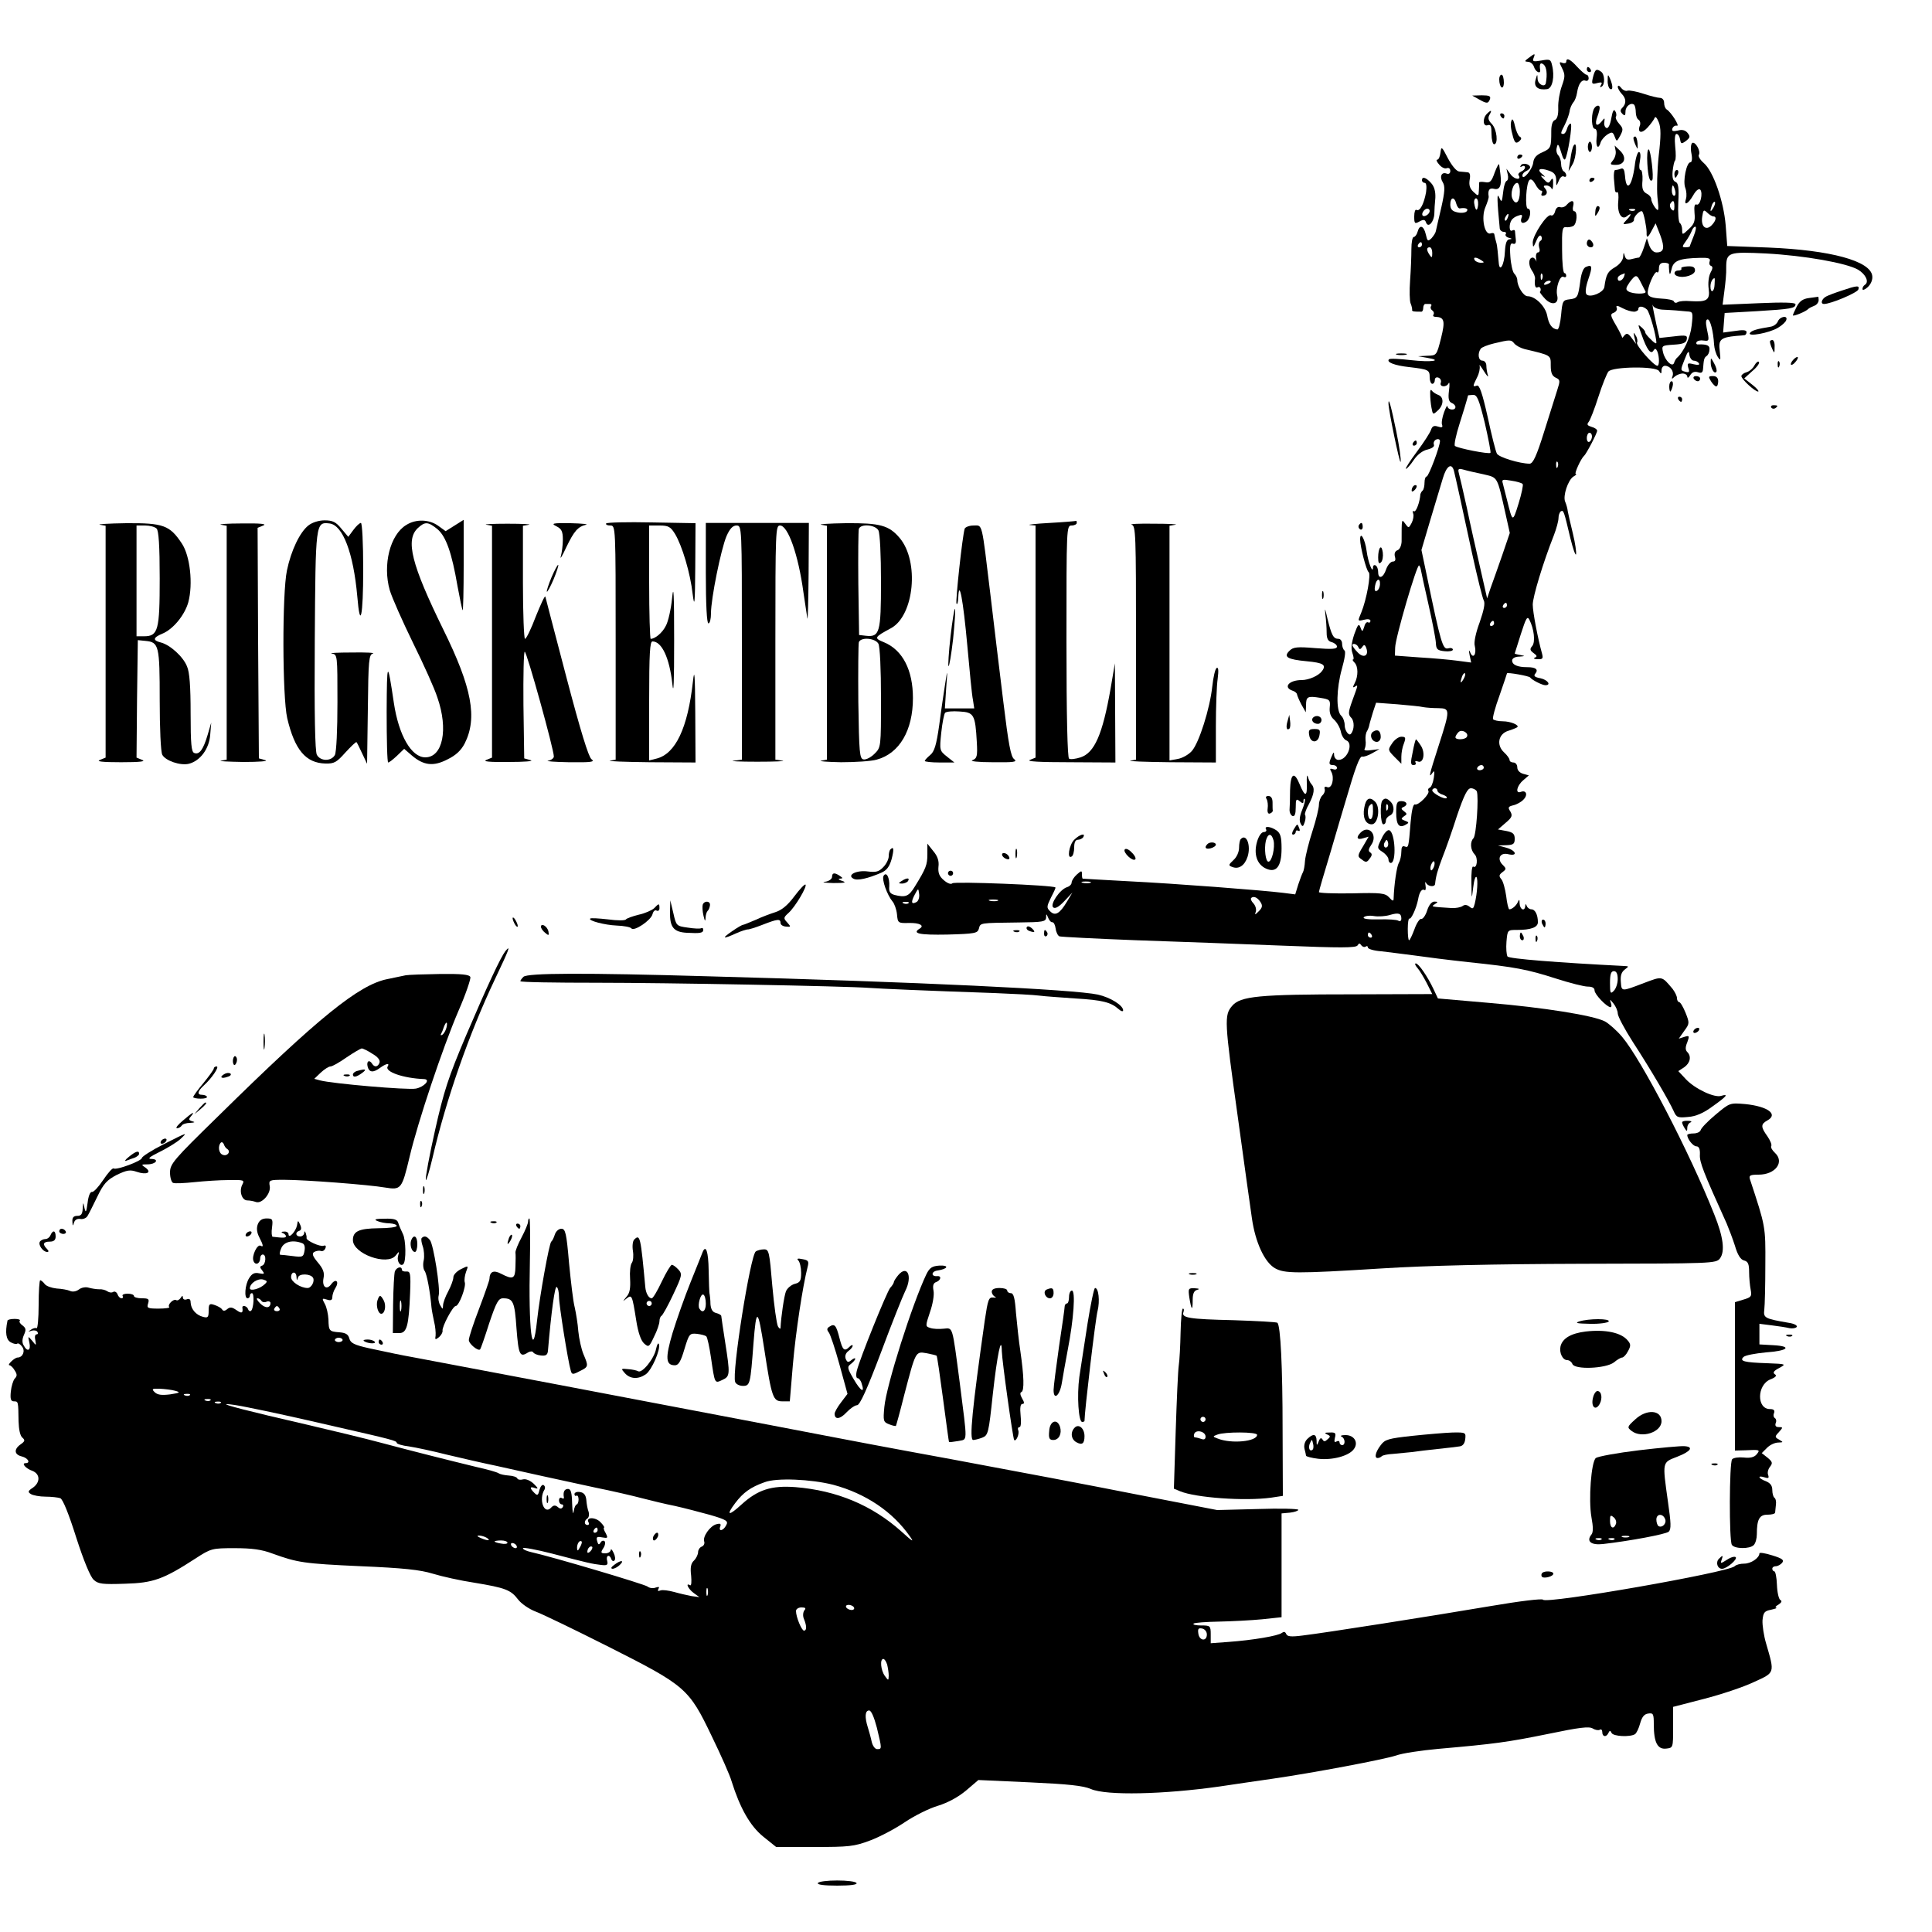 <?xml version="1.0" standalone="no"?>
<!DOCTYPE svg PUBLIC "-//W3C//DTD SVG 20010904//EN"
 "http://www.w3.org/TR/2001/REC-SVG-20010904/DTD/svg10.dtd">
<svg version="1.0" xmlns="http://www.w3.org/2000/svg"
 width="750pt" height="750pt" viewBox="0 0 750 750"
 preserveAspectRatio="xMidYMid meet">
<g transform="translate(0,750) scale(0.1,-0.1)"
fill="#000000" stroke="none">
<path d="M5934 7275 c-16 -12 -17 -14 -2 -15 9 0 20 -9 23 -20 6 -19 26 -29
24 -12 -4 24 1 32 14 21 11 -10 14 -38 8 -71 -3 -19 -31 -6 -32 15 -1 21 -1
21 -8 -3 -8 -27 10 -41 45 -36 21 3 30 50 19 93 -5 23 -9 24 -42 18 -30 -5
-35 -4 -30 9 8 20 6 20 -19 1z"/>
<path d="M6080 7260 c0 -5 -7 -7 -15 -4 -13 5 -13 3 -1 -21 12 -24 12 -33 -1
-69 -8 -22 -15 -60 -14 -84 1 -28 -4 -44 -13 -48 -9 -3 -14 -20 -14 -42 0 -64
-1 -68 -34 -83 -24 -10 -34 -22 -36 -40 -3 -27 -42 -73 -42 -50 0 6 7 14 15
17 8 4 15 10 15 14 0 13 -29 20 -36 8 -4 -7 -3 -8 4 -4 7 4 12 2 12 -4 0 -6
-7 -13 -15 -16 -8 -4 -13 -10 -10 -14 13 -20 -15 -18 -30 2 l-17 23 5 -22 c3
-12 1 -23 -4 -25 -5 -2 -11 -19 -13 -38 -6 -48 -6 -48 -17 -25 -8 18 -8 -9 3
-122 1 -7 8 -13 15 -13 8 0 12 -4 8 -9 -3 -5 3 -12 12 -14 13 -3 14 -5 3 -6
-11 -1 -16 -14 -18 -48 -2 -51 -21 -84 -24 -42 -3 36 -6 63 -8 72 -4 13 -7 27
-9 37 0 5 -7 7 -14 4 -24 -9 -38 61 -21 101 8 19 14 38 13 42 -4 25 3 35 21
30 22 -6 30 13 25 53 -2 14 -4 32 -5 40 -1 8 -8 -5 -17 -28 -13 -38 -19 -43
-39 -39 -13 2 -23 1 -22 -2 0 -3 0 -17 -1 -30 -1 -23 -2 -24 -21 -6 -14 13
-18 26 -15 46 4 19 1 29 -7 30 -7 1 -21 2 -32 3 -11 0 -28 20 -45 51 -24 47
-26 48 -29 23 -2 -16 -7 -28 -13 -28 -5 0 -1 -9 8 -19 9 -11 22 -17 29 -14 8
3 14 -1 14 -11 0 -9 -6 -13 -14 -10 -20 8 -29 -12 -15 -34 9 -15 8 -36 -6 -98
-10 -43 -20 -85 -21 -91 -1 -7 -9 -19 -17 -28 -14 -13 -16 -12 -22 15 -8 34
-24 40 -32 10 -3 -11 -10 -20 -15 -20 -5 0 -9 -21 -9 -47 0 -27 -2 -81 -5
-121 -3 -40 -2 -81 2 -90 4 -9 6 -20 6 -24 -2 -7 4 -8 36 -8 4 0 7 7 7 15 0 8
4 15 8 15 4 0 12 0 18 0 5 0 8 -4 4 -9 -3 -5 -1 -12 5 -16 6 -4 8 -11 5 -16
-4 -5 0 -9 7 -9 35 -1 39 -15 22 -83 -17 -67 -17 -67 -53 -68 l-36 -2 35 -6
c65 -11 16 -18 -63 -9 -44 5 -82 7 -85 3 -11 -11 22 -24 78 -30 76 -9 80 -11
80 -40 0 -14 5 -25 10 -25 6 0 10 7 10 15 0 8 6 12 14 9 8 -3 12 -12 9 -20 -6
-17 23 -19 31 -1 3 6 4 -7 1 -29 -4 -31 -1 -43 10 -48 8 -3 15 -10 15 -16 0
-15 -30 -12 -31 3 0 6 -6 -4 -13 -23 -7 -19 -11 -41 -8 -49 4 -10 -1 -12 -16
-7 -15 5 -22 2 -27 -13 -3 -10 -28 -49 -55 -85 -27 -36 -46 -66 -42 -66 4 0
18 16 30 34 15 22 35 37 54 41 19 5 28 12 24 20 -2 7 2 16 10 19 8 3 14 0 14
-6 0 -21 -44 -138 -52 -138 -4 0 -8 -10 -8 -23 0 -13 -3 -27 -7 -31 -5 -4 -8
-11 -9 -14 -2 -31 -17 -71 -25 -67 -5 4 -6 -1 -3 -9 3 -8 0 -24 -6 -36 -11
-21 -12 -21 -25 -3 -14 19 -14 22 -14 -70 -1 -15 -7 -30 -16 -33 -10 -4 -13
-13 -10 -25 4 -13 1 -19 -8 -19 -8 0 -20 -13 -26 -30 -11 -34 -31 -40 -31 -11
0 11 -4 23 -10 26 -5 3 -10 0 -10 -7 0 -29 -19 18 -25 64 -6 45 -25 78 -25 44
0 -28 24 -121 33 -127 10 -7 -8 -107 -29 -158 -14 -33 -14 -33 11 -27 15 4 25
2 25 -4 0 -6 -4 -9 -9 -6 -5 3 -12 -4 -15 -17 -7 -21 -8 -21 -15 -2 -6 16 -10
11 -24 -28 -11 -34 -13 -55 -7 -72 5 -14 6 -25 3 -25 -4 0 -2 -5 5 -12 15 -15
15 -53 1 -80 -8 -15 -8 -19 0 -14 14 9 14 10 -9 -53 -17 -47 -17 -55 -4 -68
12 -13 12 -46 -2 -62 -8 -9 -24 13 -24 34 0 13 -6 30 -14 37 -20 20 -18 105 3
181 11 39 16 69 10 72 -5 4 -9 15 -9 26 0 10 -6 19 -14 19 -20 0 -27 14 -43
79 -9 40 -11 45 -8 16 3 -22 5 -54 5 -71 0 -23 5 -33 20 -37 11 -3 20 -11 20
-17 0 -10 -20 -11 -84 -6 -71 6 -86 4 -100 -10 -25 -24 -9 -34 67 -41 64 -6
77 -14 59 -38 -13 -18 -51 -35 -79 -35 -49 0 -73 -28 -36 -41 10 -3 18 -10 18
-15 1 -5 8 -22 17 -39 l17 -30 1 27 c0 34 6 37 55 29 37 -6 40 -8 37 -37 -2
-20 3 -36 17 -48 11 -10 23 -31 26 -46 3 -16 13 -31 21 -34 29 -11 5 -76 -30
-76 -9 0 -16 8 -17 18 0 14 -2 14 -9 -3 -13 -29 -12 -35 5 -35 8 0 15 -5 15
-11 0 -6 -7 -8 -15 -5 -12 4 -14 2 -7 -10 13 -24 3 -66 -15 -60 -9 4 -13 1
-11 -6 3 -7 -1 -19 -9 -26 -7 -7 -13 -24 -13 -36 0 -13 -11 -59 -25 -102 -14
-43 -27 -95 -29 -115 -1 -20 -5 -40 -8 -45 -3 -5 -11 -26 -18 -47 l-12 -39
-47 6 c-80 10 -419 36 -601 45 -96 5 -176 10 -177 10 -2 1 -3 8 -3 18 0 14 -2
14 -20 -2 -11 -10 -20 -24 -20 -31 0 -7 -8 -15 -18 -18 -28 -9 -66 -66 -54
-78 7 -7 21 0 43 23 l32 34 -21 -35 c-28 -47 -46 -57 -65 -38 -15 14 -14 19 3
54 11 21 19 38 17 39 -10 9 -392 24 -400 16 -5 -5 -18 -1 -33 12 -18 15 -23
29 -21 52 3 22 -3 41 -20 61 l-23 29 0 -41 c0 -41 -5 -55 -49 -126 -23 -38
-36 -43 -79 -32 -17 5 -22 13 -20 33 2 34 -11 59 -22 41 -8 -14 14 -75 35
-100 7 -8 15 -30 17 -49 3 -34 4 -35 46 -34 42 1 62 -10 42 -22 -31 -19 -1
-25 107 -23 108 3 118 5 123 23 6 23 1 22 155 24 93 1 105 3 106 19 0 16 1 16
8 -1 4 -10 11 -18 16 -17 6 0 11 -11 13 -25 2 -15 9 -28 15 -30 7 -2 140 -9
297 -15 157 -5 413 -15 569 -21 225 -9 285 -9 291 1 5 9 9 9 14 1 4 -6 12 -9
17 -6 5 4 9 2 9 -3 0 -6 24 -13 53 -15 28 -3 86 -11 127 -16 41 -6 136 -18
210 -26 182 -19 229 -28 341 -64 53 -17 108 -31 123 -31 17 0 26 -5 26 -15 0
-15 47 -64 62 -65 4 0 5 8 1 18 -5 14 -3 13 10 -3 9 -11 17 -29 17 -39 0 -11
26 -60 58 -110 71 -109 142 -231 159 -269 11 -25 16 -27 56 -23 30 2 60 15 95
41 55 39 64 50 34 41 -26 -9 -102 27 -137 64 l-30 32 23 15 c23 16 29 42 12
59 -8 8 -8 19 0 38 9 25 8 27 -11 21 l-22 -7 21 30 c21 28 21 31 5 71 -9 22
-20 41 -25 41 -4 0 -8 7 -8 15 0 8 -8 24 -17 36 -43 51 -39 50 -111 23 -89
-34 -87 -34 -90 4 -2 24 2 38 15 48 17 13 17 13 -2 14 -256 13 -448 28 -453
37 -4 7 -6 32 -4 57 4 46 4 46 41 46 54 0 81 10 81 30 0 29 -11 50 -25 50 -7
0 -16 6 -18 13 -4 9 -6 9 -6 0 -2 -23 -21 -14 -22 10 0 15 -2 17 -6 7 -6 -15
-23 -30 -34 -30 -3 0 -9 23 -12 51 -4 28 -12 58 -19 66 -10 12 -9 17 4 27 16
12 16 14 1 29 -23 23 -10 49 22 41 38 -9 31 14 -7 25 l-33 9 33 1 c27 1 32 5
32 25 0 19 -7 25 -32 30 l-33 6 30 26 c25 21 27 28 18 44 -10 15 -9 19 12 24
13 3 31 13 39 22 18 18 11 38 -10 30 -23 -9 -16 24 9 45 l22 19 -22 6 c-14 4
-23 14 -23 25 0 11 -7 19 -15 19 -8 0 -15 4 -15 10 0 5 -9 18 -21 29 -31 28
-23 72 16 84 17 5 32 12 35 14 9 8 -26 23 -57 23 -17 0 -34 4 -37 8 -3 4 8 46
25 92 16 46 29 85 29 86 0 5 86 -10 90 -16 7 -10 47 -30 59 -30 24 0 9 21 -19
27 -22 4 -28 9 -20 18 13 16 2 25 -31 25 -38 0 -59 9 -59 26 0 8 11 15 28 15
23 2 24 2 5 6 -13 2 -23 5 -23 6 0 1 11 35 24 76 20 62 25 71 33 55 18 -35 24
-86 11 -102 -10 -11 -9 -17 5 -27 14 -10 15 -14 5 -18 -7 -3 -2 -6 11 -6 20
-1 22 3 17 22 -16 57 -36 161 -36 190 0 30 40 163 82 269 10 26 18 56 18 67 0
11 4 22 9 26 11 6 12 1 37 -104 10 -41 20 -69 22 -63 2 7 -3 43 -12 80 -9 37
-18 76 -20 87 -1 11 -6 28 -10 37 -10 22 11 85 32 98 9 5 14 10 9 10 -7 0 20
60 32 70 9 8 51 88 51 98 0 5 -10 12 -22 15 -16 5 -19 9 -11 19 6 7 23 51 38
98 15 47 33 91 39 98 18 19 184 21 196 2 8 -13 10 -12 10 3 0 9 6 17 13 17 20
0 36 -21 30 -39 -5 -13 -3 -14 8 -3 7 6 21 12 31 12 10 0 18 -6 18 -12 0 -7 5
-5 11 5 7 12 17 16 30 12 14 -5 19 -1 20 12 3 38 4 44 14 51 6 4 11 15 11 25
2 16 -10 21 -43 20 -7 -1 -10 3 -7 9 3 5 15 8 27 6 23 -3 23 -2 12 50 -4 20
-3 32 4 32 10 0 22 -46 25 -98 1 -15 7 -36 14 -47 11 -17 12 -15 8 22 -6 45 3
53 64 59 14 1 28 2 33 3 4 1 7 6 7 12 0 8 -15 9 -46 4 l-45 -6 3 38 3 38 125
7 c132 8 150 11 150 27 0 7 -50 8 -141 4 l-142 -6 7 54 c4 30 8 70 7 89 0 61
8 63 154 56 149 -8 313 -37 358 -63 30 -18 44 -48 26 -59 -5 -3 -9 -10 -9 -16
0 -6 9 -3 20 7 13 12 20 29 18 44 -7 58 -161 100 -403 110 l-160 6 -6 80 c-8
95 -48 210 -85 242 -14 12 -23 27 -19 32 8 14 -14 53 -26 46 -5 -4 -7 -22 -3
-41 4 -20 2 -34 -4 -34 -15 0 -30 -73 -20 -99 5 -13 6 -32 3 -42 -10 -30 8
-22 28 13 10 18 21 27 27 22 12 -13 0 -64 -14 -58 -8 3 -10 -7 -8 -33 3 -31
-1 -43 -22 -62 -25 -24 -26 -24 -26 -3 0 11 -4 23 -9 26 -5 4 -8 39 -6 80 3
58 0 76 -11 80 -10 4 -13 17 -11 41 2 19 6 38 9 41 4 3 4 28 1 55 -3 30 -1 49
5 49 6 0 12 -9 14 -21 3 -18 5 -19 23 -6 16 13 17 17 6 31 -9 11 -22 14 -38 9
-19 -4 -24 -2 -21 8 3 8 11 13 18 11 12 -3 -23 53 -40 63 -6 4 -10 15 -10 26
0 11 -7 19 -16 19 -8 0 -37 7 -64 16 -27 9 -55 14 -62 12 -7 -3 -18 2 -25 11
-7 9 -12 11 -13 4 0 -6 7 -18 15 -27 18 -18 19 -38 3 -54 -9 -9 -9 -15 0 -24
9 -9 12 -7 12 9 0 21 22 37 34 26 3 -4 6 -17 6 -29 0 -13 5 -26 11 -29 6 -4 8
-14 5 -22 -11 -28 6 -34 29 -9 13 14 25 31 28 38 3 8 9 1 16 -16 9 -22 9 -54
0 -130 -6 -56 -8 -128 -5 -161 6 -55 5 -58 -9 -41 -8 11 -15 26 -15 33 0 7 -8
17 -19 22 -14 8 -18 20 -15 51 1 22 -2 40 -7 40 -6 0 -7 15 -3 35 4 21 2 35
-4 35 -5 0 -13 -24 -16 -53 -11 -82 -33 -105 -38 -39 -2 23 -6 31 -16 27 -7
-3 -17 -5 -22 -5 -4 0 -6 -15 -5 -32 2 -18 3 -39 4 -46 1 -7 4 -11 9 -8 4 2 6
-13 4 -35 -5 -46 13 -76 34 -58 20 16 17 4 -3 -16 -15 -16 -15 -17 8 -13 13 2
23 9 22 15 -2 12 25 39 32 32 6 -6 17 -61 17 -81 -1 -25 5 -22 21 9 l14 26 18
-46 c18 -49 15 -67 -15 -67 -11 0 -22 11 -28 28 l-9 27 -12 -37 c-7 -21 -16
-38 -19 -38 -4 0 -17 -3 -29 -6 -15 -4 -22 -1 -26 13 -4 15 -5 14 -6 -4 -1
-13 -13 -29 -31 -40 -29 -17 -35 -27 -42 -77 -3 -22 -55 -43 -69 -29 -6 6 -4
27 6 57 18 52 16 60 -8 50 -10 -3 -18 -23 -22 -52 -9 -67 -11 -70 -42 -74 -26
-3 -28 -6 -33 -61 -3 -31 -9 -57 -15 -56 -20 2 -33 20 -39 54 -7 36 -46 75
-76 75 -16 0 -40 38 -40 63 0 7 -5 18 -12 25 -6 6 -13 36 -15 67 -3 42 0 53
10 49 9 -3 13 2 11 18 -1 13 -3 27 -3 31 -1 5 -5 5 -11 2 -12 -7 -13 25 -2 41
4 6 15 14 26 17 13 5 17 3 13 -7 -8 -20 3 -28 20 -15 15 13 18 49 4 49 -12 0
-7 98 6 111 6 6 14 0 23 -16 7 -14 17 -25 22 -25 5 0 6 -4 3 -10 -3 -5 -2 -10
3 -10 16 0 22 13 11 27 -9 10 -8 13 4 13 8 0 18 -6 20 -12 3 -7 6 1 6 17 1 23
-2 26 -9 15 -8 -13 -12 -12 -27 4 -13 13 -14 17 -3 12 9 -5 9 -2 -2 7 -24 19
-12 27 23 15 22 -7 29 -16 30 -36 0 -27 0 -27 10 -4 5 13 13 20 19 17 5 -3 10
-2 10 4 0 5 -4 13 -10 16 -5 3 -10 16 -10 29 0 12 -5 27 -11 33 -6 6 -9 19 -6
29 4 20 7 17 22 -32 3 -9 7 -15 10 -13 10 10 31 139 22 139 -5 0 -11 -9 -14
-20 -3 -11 -9 -20 -14 -20 -12 0 -12 2 6 37 8 16 16 39 18 50 1 12 8 27 14 35
7 7 13 25 15 38 5 34 18 52 32 47 7 -3 13 1 13 9 0 8 -4 14 -9 14 -4 0 -20 14
-35 30 -27 30 -43 38 -43 20z m-180 -504 c0 -40 -15 -55 -28 -29 -11 20 2 63
18 63 5 0 10 -15 10 -34z m603 4 c3 -11 1 -20 -4 -20 -5 0 -9 9 -9 20 0 11 2
20 4 20 2 0 6 -9 9 -20z m-850 -50 c3 -11 9 -20 14 -19 23 4 36 -2 26 -12 -5
-5 -22 -7 -37 -3 -19 4 -26 13 -26 30 0 29 16 32 23 4z m85 -5 c-3 -27 -10
-25 -15 5 -2 11 2 20 7 20 5 0 9 -11 8 -25z m762 -7 c0 -16 -3 -19 -11 -11 -6
6 -8 16 -5 22 11 17 16 13 16 -11z m151 -5 c-12 -20 -14 -14 -5 12 4 9 9 14
11 11 3 -2 0 -13 -6 -23z m-304 -9 c-3 -3 -12 -4 -19 -1 -8 3 -5 6 6 6 11 1
17 -2 13 -5z m304 -24 c14 0 11 -17 -7 -35 -22 -22 -42 -4 -36 34 4 27 6 28
19 16 8 -8 19 -15 24 -15z m-798 -5 c-3 -9 -8 -14 -10 -11 -3 3 -2 9 2 15 9
16 15 13 8 -4z m722 -71 c-8 -20 -15 -38 -15 -40 0 -2 -7 -4 -16 -4 -15 0 -15
2 0 23 9 12 19 30 23 40 3 9 9 17 14 17 5 0 2 -16 -6 -36z m-1055 -34 c0 -5
-5 -10 -11 -10 -5 0 -7 5 -4 10 3 6 8 10 11 10 2 0 4 -4 4 -10z m40 -32 c0
-19 -2 -20 -10 -8 -13 19 -13 30 0 30 6 0 10 -10 10 -22z m190 -28 c13 -8 13
-10 -2 -10 -9 0 -20 5 -23 10 -8 13 5 13 25 0z m887 -4 c-3 -8 -1 -16 5 -18 8
-3 7 -11 -2 -27 -7 -14 -10 -40 -7 -62 6 -44 -7 -52 -71 -48 -21 2 -43 0 -49
-4 -6 -4 -13 -3 -15 3 -1 5 -24 10 -50 11 -33 2 -48 7 -51 18 -5 20 27 94 36
84 4 -3 7 3 7 15 0 15 6 22 20 22 11 0 19 -3 19 -7 -1 -5 0 -17 1 -28 2 -14 4
-11 9 10 7 33 29 42 110 44 34 1 42 -2 38 -13z m-333 -61 c-7 -16 -24 -21 -24
-6 0 8 7 13 27 20 1 1 0 -6 -3 -14z m66 -22 c8 -16 16 -31 18 -35 5 -11 -50
-10 -67 1 -11 7 -10 13 5 35 24 32 28 32 44 -1z m286 -8 c-1 -29 -16 -35 -16
-7 0 16 8 32 16 32 1 0 1 -11 0 -25z m-203 -97 c18 -1 41 -2 52 -3 11 -1 31
-3 44 -4 23 -1 24 -3 18 -55 -5 -47 -31 -103 -58 -126 -3 -3 -8 -11 -10 -18
-6 -20 -35 7 -43 40 -6 26 -5 27 41 30 36 2 49 7 51 21 3 15 -2 17 -51 11
l-55 -6 -11 48 c-14 64 -19 92 -14 77 3 -7 19 -14 36 -15z m-110 -8 c9 0 17 5
17 10 0 14 19 12 34 -2 10 -11 36 -102 36 -129 0 -5 -10 1 -22 14 -13 12 -22
24 -21 27 0 3 -5 11 -13 18 -17 15 -17 16 -1 -28 20 -57 35 -77 45 -62 7 11
10 10 16 -3 8 -21 8 -55 0 -55 -14 0 -85 80 -79 90 3 5 1 18 -5 27 -9 15 -10
14 -5 -7 l6 -25 -17 23 c-13 18 -19 20 -28 10 -6 -8 -10 -11 -9 -9 1 2 -9 23
-23 47 -23 39 -24 45 -9 50 9 4 14 12 11 19 -4 10 2 10 22 -1 15 -8 35 -14 45
-14z m-464 -124 c7 -8 24 -17 39 -21 105 -25 102 -23 102 -64 0 -28 5 -40 19
-47 18 -8 18 -12 6 -49 -7 -22 -30 -95 -51 -162 -29 -93 -43 -123 -56 -123
-38 0 -120 25 -127 39 -5 9 -21 73 -36 143 -21 93 -32 125 -42 121 -17 -6 -16
-2 1 32 8 15 12 35 10 44 -3 9 4 0 16 -19 12 -19 19 -27 16 -17 -3 10 -6 27
-6 38 0 10 -7 19 -15 19 -16 0 -20 27 -7 46 4 6 27 15 52 21 63 15 66 15 79
-1z m696 -66 c8 0 17 -5 20 -10 4 -7 -3 -8 -20 -4 -24 6 -26 4 -21 -14 6 -17
3 -19 -12 -15 -19 5 -19 6 -3 46 13 34 17 38 19 20 2 -13 10 -23 17 -23z
m-811 -242 c14 -61 24 -113 22 -116 -6 -6 -128 18 -138 27 -4 4 4 42 18 86 14
44 27 87 29 95 2 8 4 15 4 15 1 1 9 1 19 2 16 1 23 -16 46 -109z m416 -52 c0
-8 -4 -18 -10 -21 -5 -3 -10 3 -10 14 0 12 5 21 10 21 6 0 10 -6 10 -14z
m-133 -118 c-3 -8 -6 -5 -6 6 -1 11 2 17 5 13 3 -3 4 -12 1 -19z m-403 -15 c6
-24 29 -127 71 -323 20 -91 40 -172 45 -181 6 -11 0 -39 -16 -85 -15 -40 -23
-78 -19 -91 8 -32 -6 -53 -17 -27 -6 14 -7 11 -3 -9 l6 -29 -53 7 c-29 4 -96
10 -148 13 l-95 7 1 31 c0 36 85 326 93 319 3 -3 6 -11 7 -18 1 -7 14 -66 29
-132 15 -66 28 -133 29 -150 1 -26 6 -30 34 -33 17 -2 32 1 32 6 0 6 -9 8 -19
5 -20 -5 -28 21 -81 277 l-22 105 34 115 c19 63 41 136 49 163 14 48 34 62 43
30z m114 -14 c58 -14 53 -5 87 -156 l16 -72 -30 -88 c-17 -48 -37 -106 -45
-127 l-13 -39 -27 119 c-15 65 -39 171 -52 234 -14 63 -28 124 -31 134 -4 16
-1 18 18 13 13 -4 48 -12 77 -18z m153 -38 c3 -3 -4 -37 -16 -76 -23 -74 -23
-74 -45 15 -6 25 -14 53 -16 63 -5 16 -1 17 33 11 21 -3 41 -9 44 -13z m-554
-391 c-1 -11 -6 -21 -13 -24 -7 -3 -9 5 -6 20 5 29 21 32 19 4z m493 -80 c0
-5 -5 -10 -11 -10 -5 0 -7 5 -4 10 3 6 8 10 11 10 2 0 4 -4 4 -10z m-50 -70
c0 -5 -5 -10 -11 -10 -5 0 -7 5 -4 10 3 6 8 10 11 10 2 0 4 -4 4 -10z m-527
-92 c4 -10 8 -10 15 0 7 11 11 10 16 -4 11 -30 -11 -41 -34 -16 -11 11 -20 24
-20 27 0 10 18 5 23 -7z m408 -125 c-12 -20 -14 -14 -5 12 4 9 9 14 11 11 3
-2 0 -13 -6 -23z m-156 -108 c11 -2 37 -4 58 -4 47 -1 47 -5 2 -145 -38 -118
-40 -129 -24 -106 7 11 9 6 5 -20 -3 -19 -10 -36 -16 -38 -5 -2 -8 -7 -5 -12
7 -11 -38 -57 -52 -53 -7 3 -13 -23 -17 -69 -8 -100 -8 -99 -23 -94 -9 4 -13
-3 -13 -20 0 -14 -4 -34 -10 -44 -8 -15 -18 -82 -20 -139 0 -10 -5 -9 -17 5
-16 17 -31 19 -145 16 -71 -1 -128 1 -128 5 0 4 21 76 46 158 24 83 51 173 59
200 36 124 53 170 63 168 6 -2 23 4 39 13 l28 16 -32 -4 c-21 -3 -30 -1 -25 6
3 6 5 21 3 33 -1 13 1 28 6 35 4 7 8 18 9 25 1 6 8 28 14 49 l12 36 82 -6 c44
-4 90 -8 101 -11z m169 -116 c-7 -11 -44 -12 -44 -1 0 4 5 13 12 20 13 13 42
-4 32 -19z m66 -119 c0 -5 -7 -10 -16 -10 -8 0 -12 5 -9 10 3 6 10 10 16 10 5
0 9 -4 9 -10z m-180 -89 c0 -5 9 -13 21 -16 11 -4 18 -9 15 -13 -8 -7 -56 19
-56 30 0 4 5 8 10 8 6 0 10 -4 10 -9z m153 -3 c8 -23 -2 -171 -13 -182 -14
-14 -12 -45 4 -62 15 -14 10 -58 -5 -48 -5 3 -8 -25 -7 -63 1 -67 1 -67 7 -18
3 28 9 46 13 40 6 -10 3 -61 -7 -103 -5 -20 -8 -22 -20 -12 -10 8 -19 9 -27 3
-7 -5 -26 -9 -43 -8 -80 5 -81 5 -65 15 13 8 13 10 -2 10 -10 0 -21 -13 -28
-35 -6 -19 -17 -34 -23 -32 -6 1 -18 -17 -26 -40 -9 -24 -18 -43 -21 -43 -3 0
-5 20 -5 44 0 24 3 42 6 40 7 -4 27 39 34 74 5 30 15 43 25 37 4 -3 6 5 4 17
-2 13 -2 17 2 11 6 -14 33 -18 35 -5 3 31 10 54 28 102 12 30 38 103 57 163
28 82 41 107 54 107 10 0 20 -6 23 -12z m-167 -294 c-4 -9 -9 -15 -11 -12 -3
3 -3 13 1 22 4 9 9 15 11 12 3 -3 3 -13 -1 -22z m-1333 -61 c-7 -2 -21 -2 -30
0 -10 3 -4 5 12 5 17 0 24 -2 18 -5z m-674 -74 c-21 -12 -24 -2 -8 28 14 26
14 26 17 3 2 -12 -2 -26 -9 -31z m1335 -2 c8 -13 6 -21 -7 -34 -15 -15 -17
-16 -12 -2 3 9 -1 23 -9 32 -8 8 -12 17 -9 21 10 9 25 2 37 -17z m-1021 6 c-7
-2 -21 -2 -30 0 -10 3 -4 5 12 5 17 0 24 -2 18 -5z m-346 -9 c-3 -3 -12 -4
-19 -1 -8 3 -5 6 6 6 11 1 17 -2 13 -5z m1913 -60 c0 -9 -5 -12 -12 -8 -6 4
-40 6 -75 5 -41 -1 -63 2 -59 8 4 5 21 8 39 5 17 -3 46 -1 62 4 34 10 45 7 45
-14z m-115 -64 c3 -5 1 -10 -4 -10 -6 0 -11 5 -11 10 0 6 2 10 4 10 3 0 8 -4
11 -10z m955 -171 c0 -17 -7 -37 -15 -45 -13 -14 -15 -10 -15 30 0 34 4 46 15
46 10 0 15 -10 15 -31z"/>
<path d="M6527 6458 c2 -5 -3 -8 -11 -8 -19 0 -21 -17 -4 -22 26 -9 68 5 68
22 0 13 -8 17 -29 16 -16 -1 -27 -4 -24 -8z"/>
<path d="M5331 4660 c-17 -10 -7 -40 14 -40 8 0 15 9 15 19 0 24 -12 32 -29
21z"/>
<path d="M5404 4614 c-17 -25 -16 -26 9 -52 l27 -27 0 27 c0 15 4 38 10 52 8
22 7 26 -10 26 -11 0 -27 -12 -36 -26z"/>
<path d="M5484 4580 c-9 -41 -8 -50 3 -50 8 0 11 4 8 10 -3 5 0 7 9 4 22 -9
30 33 12 61 -9 14 -18 25 -19 25 -2 0 -8 -22 -13 -50z"/>
<path d="M5296 4364 c-7 -37 5 -64 29 -64 25 0 35 66 13 88 -21 21 -36 13 -42
-24z m34 -14 c0 -16 -4 -30 -10 -30 -11 0 -14 43 -3 53 11 12 13 8 13 -23z"/>
<path d="M5367 4393 c-11 -10 -8 -93 3 -93 6 0 10 6 10 14 0 8 7 16 15 20 18
7 20 37 3 54 -14 14 -22 15 -31 5z m20 -35 c-3 -8 -6 -5 -6 6 -1 11 2 17 5 13
3 -3 4 -12 1 -19z"/>
<path d="M5420 4346 c0 -48 11 -62 36 -48 15 8 14 10 -2 16 -16 6 -16 8 -4 17
13 8 13 10 0 20 -11 8 -12 12 -2 16 19 8 14 23 -8 23 -17 0 -20 -7 -20 -44z"/>
<path d="M5282 4268 c-19 -19 -14 -30 10 -22 l21 6 -22 -38 c-22 -36 -22 -39
-4 -51 15 -12 20 -11 30 4 10 12 10 19 2 24 -8 5 -7 13 4 29 27 38 -9 80 -41
48z"/>
<path d="M5363 4244 c-18 -36 -18 -37 5 -52 12 -8 22 -21 22 -28 0 -8 4 -14 9
-14 23 0 17 120 -6 127 -7 3 -21 -12 -30 -33z m23 -31 c-10 -10 -19 5 -10 18
6 11 8 11 12 0 2 -7 1 -15 -2 -18z"/>
<path d="M6160 7230 c0 -5 5 -10 11 -10 5 0 7 5 4 10 -3 6 -8 10 -11 10 -2 0
-4 -4 -4 -10z"/>
<path d="M6186 7208 c-9 -34 -8 -37 16 -30 16 4 19 2 13 -8 -5 -8 -4 -11 3 -6
13 8 12 48 -3 58 -17 12 -22 9 -29 -14z"/>
<path d="M5820 7193 c0 -34 17 -46 18 -14 0 17 -4 31 -9 31 -5 0 -9 -8 -9 -17z"/>
<path d="M6241 7188 c-1 -15 4 -30 9 -33 12 -7 12 12 0 40 -8 18 -9 17 -9 -7z"/>
<path d="M5740 7115 c32 -18 37 -18 44 0 4 12 -3 15 -32 15 l-37 -1 25 -14z"/>
<path d="M6186 7074 c-10 -26 -7 -74 5 -74 7 0 10 -14 7 -35 -4 -36 7 -48 16
-17 3 9 15 23 26 30 18 11 21 10 28 -8 8 -21 8 -21 22 4 12 23 11 28 -4 45
-10 11 -16 24 -13 28 3 5 2 15 -3 22 -5 9 -10 0 -15 -28 -4 -25 -12 -40 -18
-38 -7 2 -11 13 -9 23 2 18 2 18 -11 2 -19 -23 -28 -12 -16 19 5 13 9 29 9 34
0 15 -17 10 -24 -7z"/>
<path d="M5772 7058 c-18 -18 -15 -51 3 -44 12 4 15 -3 15 -34 0 -22 5 -40 10
-40 17 0 11 59 -9 79 -13 13 -16 23 -9 35 11 19 7 21 -10 4z"/>
<path d="M5825 7050 c3 -5 8 -10 11 -10 2 0 4 5 4 10 0 6 -5 10 -11 10 -5 0
-7 -4 -4 -10z"/>
<path d="M5869 7035 c-7 -13 -5 -32 5 -68 7 -22 11 -25 23 -16 10 9 11 14 2
19 -6 4 -14 23 -18 41 -4 19 -9 29 -12 24z"/>
<path d="M6341 6963 c0 -5 4 -17 9 -28 8 -17 8 -16 7 8 -1 15 -5 27 -9 27 -4
0 -8 -3 -7 -7z"/>
<path d="M6164 6930 c0 -11 4 -20 8 -20 4 0 8 9 8 20 0 11 -4 20 -8 20 -4 0
-8 -9 -8 -20z"/>
<path d="M6109 6935 c-4 -5 -10 -30 -13 -55 l-7 -45 16 28 c15 26 18 95 4 72z"/>
<path d="M6272 6914 c2 -11 -3 -28 -11 -37 -12 -15 -11 -17 12 -17 34 0 43 28
17 54 l-22 21 4 -21z"/>
<path d="M6395 6864 c3 -52 10 -73 19 -63 7 8 -6 119 -14 119 -5 0 -7 -25 -5
-56z"/>
<path d="M5890 6889 c0 -5 5 -7 10 -4 6 3 10 8 10 11 0 2 -4 4 -10 4 -5 0 -10
-5 -10 -11z"/>
<path d="M6500 6825 c0 -8 2 -15 4 -15 2 0 6 7 10 15 3 8 1 15 -4 15 -6 0 -10
-7 -10 -15z"/>
<path d="M5520 6800 c0 -5 5 -10 11 -10 6 0 8 -14 5 -36 -8 -45 -24 -76 -37
-69 -5 4 -9 -8 -9 -25 0 -28 2 -30 20 -20 16 9 22 8 26 -4 8 -22 30 1 32 33 0
14 2 43 4 63 1 25 -4 44 -17 58 -20 22 -35 26 -35 10z m30 -119 c0 -12 -20
-25 -27 -18 -7 7 6 27 18 27 5 0 9 -4 9 -9z"/>
<path d="M6170 6799 c0 -5 5 -7 10 -4 6 3 10 8 10 11 0 2 -4 4 -10 4 -5 0 -10
-5 -10 -11z"/>
<path d="M6082 6705 c-6 -8 -18 -12 -26 -9 -8 3 -16 -4 -19 -16 -3 -12 -10
-19 -16 -16 -14 9 -71 -77 -71 -106 1 -21 2 -20 14 7 7 18 15 25 19 18 4 -6 3
-15 -3 -18 -6 -4 -8 -15 -5 -26 4 -11 2 -19 -5 -19 -5 0 -9 -10 -7 -22 2 -13
2 -17 0 -10 -3 6 -8 12 -13 12 -16 0 -18 -28 -4 -49 8 -11 14 -26 13 -33 -3
-26 1 -39 11 -33 9 5 15 -10 8 -18 -2 -1 7 -13 19 -26 27 -29 56 -22 48 12 -7
28 11 81 25 72 5 -3 10 -1 10 4 0 6 -3 11 -7 11 -5 0 -9 41 -9 90 -1 78 1 90
15 88 9 -1 22 1 29 5 14 9 17 57 3 57 -5 0 -7 9 -4 20 6 23 -6 26 -25 5z m-95
-287 c-3 -8 -6 -5 -6 6 -1 11 2 17 5 13 3 -3 4 -12 1 -19z m33 -12 c0 -2 -7
-7 -16 -10 -8 -3 -12 -2 -9 4 6 10 25 14 25 6z"/>
<path d="M6193 6678 c-2 -18 0 -20 7 -8 12 18 13 30 2 30 -4 0 -9 -10 -9 -22z"/>
<path d="M6160 6555 c0 -8 7 -15 15 -15 9 0 12 6 9 15 -4 8 -10 15 -15 15 -5
0 -9 -7 -9 -15z"/>
<path d="M7150 6372 c-25 -8 -51 -18 -59 -22 -19 -9 -26 -30 -10 -30 26 0 128
43 133 56 6 17 -5 16 -64 -4z"/>
<path d="M7022 6343 c-23 -3 -36 -12 -47 -33 -8 -16 -15 -31 -15 -34 0 -6 52
15 60 25 3 3 13 8 23 12 9 3 17 13 17 22 0 8 -1 14 -2 13 -2 0 -18 -3 -36 -5z"/>
<path d="M6902 6253 c-4 -10 -16 -19 -27 -21 -55 -9 -76 -15 -82 -25 -9 -15
74 0 108 20 16 9 31 23 33 30 8 20 -24 15 -32 -4z"/>
<path d="M6871 6173 c0 -5 4 -17 9 -28 8 -18 9 -17 9 8 1 15 -3 27 -9 27 -5 0
-10 -3 -9 -7z"/>
<path d="M5423 6123 c9 -2 25 -2 35 0 9 3 1 5 -18 5 -19 0 -27 -2 -17 -5z"/>
<path d="M6961 6103 c-7 -8 -11 -16 -8 -19 2 -2 10 2 17 11 17 20 9 27 -9 8z"/>
<path d="M6641 6095 c-1 -24 14 -50 22 -38 3 4 -1 19 -9 33 -12 22 -13 23 -13
5z"/>
<path d="M6811 6082 c-6 -12 -20 -24 -31 -27 -11 -3 -20 -10 -20 -15 0 -12 52
-60 65 -60 5 0 -4 12 -22 26 l-32 25 32 29 c18 15 29 31 25 35 -3 4 -11 -2
-17 -13z"/>
<path d="M6901 6084 c0 -11 3 -14 6 -6 3 7 2 16 -1 19 -3 4 -6 -2 -5 -13z"/>
<path d="M6575 6030 c3 -5 10 -10 16 -10 5 0 9 5 9 10 0 6 -7 10 -16 10 -8 0
-12 -4 -9 -10z"/>
<path d="M6642 6020 c7 -11 16 -20 20 -20 5 0 8 9 8 20 0 13 -7 20 -20 20 -18
0 -19 -2 -8 -20z"/>
<path d="M6480 6000 c0 -11 2 -20 4 -20 2 0 6 9 9 20 3 11 1 20 -4 20 -5 0 -9
-9 -9 -20z"/>
<path d="M5552 5970 c0 -14 2 -38 5 -53 5 -27 6 -28 24 -11 24 21 25 53 2 61
-10 4 -21 11 -25 17 -4 6 -7 0 -6 -14z"/>
<path d="M6515 5950 c3 -5 8 -10 11 -10 2 0 4 5 4 10 0 6 -5 10 -11 10 -5 0
-7 -4 -4 -10z"/>
<path d="M5390 5934 c0 -26 44 -237 47 -227 3 7 -5 61 -17 120 -20 97 -30 133
-30 107z"/>
<path d="M6876 5918 c3 -5 10 -6 15 -3 13 9 11 12 -6 12 -8 0 -12 -4 -9 -9z"/>
<path d="M5485 5780 c-3 -5 -1 -10 4 -10 6 0 11 5 11 10 0 6 -2 10 -4 10 -3 0
-8 -4 -11 -10z"/>
<path d="M5487 5613 c-4 -3 -7 -11 -7 -17 0 -6 5 -5 12 2 6 6 9 14 7 17 -3 3
-9 2 -12 -2z"/>
<path d="M1197 5460 c-33 -26 -67 -97 -83 -174 -19 -89 -18 -491 1 -574 29
-123 72 -174 148 -176 35 -1 44 5 78 43 22 24 41 42 43 40 2 -2 12 -22 22 -44
l19 -40 3 212 c2 191 4 212 20 216 9 3 -28 5 -83 4 -55 0 -90 -2 -77 -4 22 -4
22 -5 22 -189 0 -109 -4 -193 -10 -205 -14 -25 -56 -25 -70 1 -7 14 -10 155
-8 444 3 458 3 460 57 454 52 -6 93 -115 108 -283 11 -134 23 -79 23 105 0
102 -4 180 -9 180 -5 0 -18 -12 -29 -27 l-20 -27 -27 32 c-21 26 -34 32 -65
32 -22 0 -48 -8 -63 -20z"/>
<path d="M1577 5462 c-63 -38 -92 -155 -64 -253 9 -30 50 -122 90 -204 41 -83
84 -178 95 -213 43 -123 21 -232 -47 -232 -54 0 -103 85 -122 211 -25 168 -27
166 -28 -33 0 -109 2 -198 6 -198 4 0 19 12 34 26 l28 27 30 -26 c46 -39 84
-43 138 -15 33 16 53 35 67 62 50 99 28 217 -83 442 -124 253 -148 348 -99
394 28 26 40 25 76 -4 34 -29 56 -93 78 -221 9 -49 18 -92 20 -94 2 -2 4 76 4
173 l0 178 -35 -22 -35 -22 -29 21 c-35 25 -86 27 -124 3z"/>
<path d="M2353 5468 c-2 -5 5 -8 16 -8 21 0 21 -2 21 -454 l0 -455 -22 -4
c-13 -2 57 -5 155 -6 l177 -1 -1 193 c-1 149 -3 176 -9 122 -20 -182 -68 -282
-142 -300 l-28 -7 0 231 c0 187 3 231 13 231 36 0 66 -64 77 -165 5 -48 7 5 7
170 0 180 -2 221 -8 163 -4 -42 -15 -91 -24 -107 -13 -27 -42 -51 -59 -51 -3
0 -6 99 -6 220 l0 220 40 0 c35 0 43 -5 60 -32 28 -46 60 -153 69 -235 7 -55
9 -36 10 104 l1 172 -171 3 c-94 2 -173 0 -176 -4z"/>
<path d="M4075 5470 c-55 -3 -90 -7 -77 -8 l22 -2 0 -450 0 -451 -22 -9 c-15
-6 38 -9 155 -9 l177 -1 -1 193 -1 192 -17 -100 c-31 -176 -62 -247 -116 -265
-19 -6 -39 -9 -45 -5 -6 4 -10 161 -10 456 0 442 0 449 20 449 11 0 20 5 20
10 0 6 -1 9 -2 8 -2 -1 -48 -5 -103 -8z"/>
<path d="M388 5463 l22 -4 0 -450 0 -450 -22 -9 c-16 -6 9 -9 82 -9 73 0 98 3
82 9 l-22 9 2 228 3 228 30 -3 c52 -5 55 -18 55 -230 0 -109 4 -201 10 -212
12 -23 70 -43 103 -35 44 11 79 58 83 112 l4 48 -14 -48 c-17 -57 -32 -78 -52
-70 -11 4 -14 34 -14 154 0 104 -4 160 -14 182 -15 38 -66 84 -102 93 -32 8
-30 19 6 34 42 17 87 72 101 122 19 71 7 180 -25 228 -47 71 -72 80 -216 79
-69 -1 -115 -4 -102 -6z m220 -15 c8 -8 12 -66 12 -193 0 -202 -6 -225 -61
-225 l-29 0 0 215 0 215 33 0 c18 0 38 -5 45 -12z"/>
<path d="M858 5463 l22 -4 0 -454 0 -454 -22 -4 c-13 -2 27 -4 87 -5 61 0 99
3 85 7 l-25 7 -3 447 -2 448 22 9 c16 6 -10 9 -82 8 -58 0 -95 -3 -82 -5z"/>
<path d="M1888 5463 l22 -4 0 -450 0 -450 -22 -9 c-16 -6 12 -9 87 -8 61 0 99
3 85 7 l-25 7 -3 207 c-1 114 1 207 5 207 8 0 114 -382 113 -407 0 -6 -10 -14
-22 -16 -13 -2 24 -5 81 -6 87 -1 102 1 87 12 -11 8 -42 108 -97 317 -44 168
-81 309 -82 314 -2 5 -18 -30 -37 -77 -18 -48 -37 -87 -42 -87 -4 0 -8 99 -8
219 l0 220 23 4 c12 2 -25 4 -83 4 -58 0 -95 -2 -82 -4z"/>
<path d="M2160 5457 c20 -10 25 -20 25 -52 0 -22 -4 -51 -8 -65 -4 -14 6 2 21
35 31 64 45 80 77 88 11 2 -16 5 -60 6 -71 1 -77 -1 -55 -12z"/>
<path d="M2740 5275 c0 -123 4 -195 10 -195 6 0 10 18 10 39 0 58 39 249 60
299 13 30 25 42 39 42 21 0 21 -3 21 -454 l0 -455 -32 -4 c-18 -2 23 -4 92 -4
69 0 113 2 98 4 l-28 4 0 455 c0 435 1 454 18 454 31 0 71 -113 91 -260 6 -41
13 -86 15 -100 2 -14 4 64 5 173 l1 197 -200 0 -200 0 0 -195z"/>
<path d="M3188 5463 l22 -4 0 -454 0 -454 -22 -4 c-13 -2 22 -5 77 -6 55 0
117 4 138 10 89 24 141 114 141 239 0 109 -40 187 -113 217 -39 16 -38 19 29
55 89 50 109 258 33 349 -42 50 -77 59 -210 58 -65 -1 -108 -4 -95 -6z m222
-22 c6 -12 10 -95 10 -200 0 -197 -5 -215 -59 -209 l-26 3 -3 200 c-1 110 0
205 2 212 8 21 64 16 76 -6z m0 -440 c6 -12 10 -98 10 -211 0 -191 0 -191 -25
-216 -14 -14 -33 -24 -43 -22 -15 3 -17 24 -20 223 -1 121 0 225 2 232 8 21
64 16 76 -6z"/>
<path d="M4393 5463 c16 -4 17 -34 17 -458 l0 -454 -22 -4 c-13 -2 57 -5 155
-6 l177 -1 0 139 c0 76 3 160 7 186 4 32 3 46 -4 42 -6 -4 -13 -36 -17 -72 -9
-85 -51 -218 -79 -250 -12 -14 -37 -28 -54 -31 l-33 -6 0 455 0 456 23 4 c12
2 -25 4 -83 4 -58 1 -97 -1 -87 -4z"/>
<path d="M5275 5461 c-3 -5 -1 -12 5 -16 5 -3 10 1 10 9 0 18 -6 21 -15 7z"/>
<path d="M3745 5448 c-9 -28 -36 -279 -32 -291 3 -6 6 4 7 23 3 76 19 -8 35
-185 9 -99 18 -195 22 -212 l5 -33 -57 0 -57 0 5 78 c6 76 5 76 -4 17 -5 -33
-16 -105 -23 -160 -11 -78 -19 -103 -35 -116 -12 -10 -21 -20 -21 -23 0 -3 26
-6 58 -6 l57 0 -29 23 c-29 23 -29 25 -22 93 4 38 11 73 15 77 5 5 30 7 56 5
56 -3 61 -12 67 -119 3 -54 1 -63 -17 -70 -12 -4 21 -8 79 -8 82 -1 97 1 83
12 -13 9 -22 58 -42 222 -14 116 -37 302 -50 415 -35 290 -30 270 -66 270 -16
0 -31 -6 -34 -12z"/>
<path d="M5358 5374 c-5 -4 -8 -21 -8 -38 0 -21 3 -27 11 -19 6 6 9 23 7 38
-2 15 -6 23 -10 19z"/>
<path d="M2141 5259 c-12 -29 -20 -54 -18 -56 2 -2 14 20 26 48 12 29 20 54
18 56 -2 2 -14 -20 -26 -48z"/>
<path d="M5132 5190 c0 -14 2 -19 5 -12 2 6 2 18 0 25 -3 6 -5 1 -5 -13z"/>
<path d="M3690 5030 c-7 -61 -10 -113 -8 -116 3 -2 11 45 18 106 6 61 10 114
7 116 -2 3 -10 -45 -17 -106z"/>
<path d="M4998 4700 c-7 -24 -3 -38 8 -28 3 4 4 17 2 30 l-3 23 -7 -25z"/>
<path d="M5097 4714 c-9 -10 2 -24 19 -24 8 0 14 7 14 15 0 15 -21 21 -33 9z"/>
<path d="M5082 4648 c4 -33 34 -35 40 -3 4 21 2 25 -19 25 -20 0 -24 -4 -21
-22z"/>
<path d="M5073 4458 c2 -52 -7 -53 -28 -2 -21 51 -35 42 -37 -23 0 -32 -1 -67
-2 -77 0 -11 5 -21 12 -24 8 -2 12 8 12 33 0 32 2 36 15 25 12 -10 15 -10 15
0 0 8 2 11 5 8 3 -3 -2 -22 -10 -42 -10 -24 -12 -42 -6 -53 7 -14 10 -13 16 6
4 12 4 25 1 28 -2 3 4 22 15 41 21 40 24 63 10 78 -5 5 -11 18 -14 29 -3 11
-5 -1 -4 -27z"/>
<path d="M4917 4398 c4 -7 6 -24 4 -37 -2 -14 2 -22 9 -19 6 2 11 7 11 11 -1
4 -1 18 -1 32 0 16 -6 25 -16 25 -10 0 -12 -5 -7 -12z"/>
<path d="M5022 4280 c-7 -12 -8 -20 -2 -20 5 0 10 5 10 11 0 5 4 7 10 4 6 -3
7 1 4 9 -8 20 -7 20 -22 -4z"/>
<path d="M4915 4280 c3 -5 -1 -10 -9 -10 -9 0 -20 -16 -26 -37 -14 -48 -1 -89
35 -105 40 -18 60 9 60 78 0 44 -4 59 -19 70 -23 16 -50 19 -41 4z m29 -43 c6
-27 -6 -82 -20 -82 -11 0 -17 50 -10 81 8 30 22 31 30 1z"/>
<path d="M4170 4240 c-20 -20 -29 -77 -10 -65 6 3 10 19 10 36 0 19 5 29 14
29 8 0 18 5 21 10 11 18 -14 11 -35 -10z"/>
<path d="M4817 4243 c-4 -3 -7 -19 -7 -34 0 -16 -9 -37 -22 -48 -20 -19 -20
-21 -3 -27 24 -9 47 6 58 40 14 43 -4 92 -26 69z"/>
<path d="M4687 4223 c-13 -13 -7 -21 13 -16 11 3 20 9 20 14 0 10 -24 12 -33
2z"/>
<path d="M3457 4203 c-4 -3 -7 -15 -7 -27 0 -11 -9 -30 -21 -42 -17 -18 -28
-21 -60 -17 -44 6 -83 -14 -56 -28 15 -9 57 1 108 23 21 9 32 24 40 52 10 38
9 52 -4 39z"/>
<path d="M3942 4185 c0 -16 2 -22 5 -12 2 9 2 23 0 30 -3 6 -5 -1 -5 -18z"/>
<path d="M4366 4202 c-7 -11 31 -48 41 -38 4 3 -2 16 -14 27 -11 12 -23 17
-27 11z"/>
<path d="M3890 4182 c0 -5 7 -13 16 -16 10 -4 14 -1 12 6 -5 15 -28 23 -28 10z"/>
<path d="M3680 4110 c0 -5 5 -10 10 -10 6 0 10 5 10 10 0 6 -4 10 -10 10 -5 0
-10 -4 -10 -10z"/>
<path d="M3230 4096 c0 -8 -12 -17 -27 -19 -16 -2 -1 -4 32 -5 44 0 53 2 35 8
-14 4 -18 9 -10 9 13 1 13 2 0 11 -21 14 -30 12 -30 -4z"/>
<path d="M3500 4080 c-13 -8 -13 -10 2 -10 9 0 20 5 23 10 8 13 -5 13 -25 0z"/>
<path d="M3084 4021 c-26 -35 -49 -54 -74 -62 -19 -6 -54 -19 -77 -30 -24 -10
-45 -19 -48 -19 -4 0 -23 -11 -43 -25 -42 -29 -37 -32 16 -8 20 9 40 15 44 15
4 -1 30 7 58 18 59 23 70 24 70 7 0 -7 9 -13 21 -14 20 -2 20 -1 5 16 -15 16
-15 19 5 37 26 23 73 103 66 110 -3 3 -22 -17 -43 -45z"/>
<path d="M2601 3959 c-1 -58 14 -77 64 -80 54 -3 65 -1 65 12 0 5 -3 8 -7 6
-5 -3 -28 -2 -53 2 -44 6 -45 7 -56 56 l-12 50 -1 -46z"/>
<path d="M2728 3988 c-2 -7 -1 -26 3 -43 5 -21 7 -24 8 -9 0 11 4 24 8 28 4 3
8 13 9 21 3 18 -22 20 -28 3z"/>
<path d="M2539 3974 c-9 -8 -36 -20 -60 -25 -24 -6 -46 -14 -49 -18 -3 -5 -34
-5 -70 0 -36 4 -67 6 -69 3 -8 -8 56 -25 103 -27 28 -1 54 -6 57 -11 10 -13
76 31 82 55 3 12 10 18 16 14 6 -3 11 1 11 9 0 20 -2 20 -21 0z"/>
<path d="M1990 3935 c0 -5 5 -17 10 -25 5 -8 10 -10 10 -5 0 6 -5 17 -10 25
-5 8 -10 11 -10 5z"/>
<path d="M5986 3915 c4 -8 8 -15 10 -15 2 0 4 7 4 15 0 8 -4 15 -10 15 -5 0
-7 -7 -4 -15z"/>
<path d="M2100 3902 c0 -5 7 -16 16 -23 14 -12 16 -11 13 5 -4 20 -29 35 -29
18z"/>
<path d="M3986 3901 c-3 -5 1 -12 10 -15 22 -8 25 -4 9 11 -8 7 -16 9 -19 4z"/>
<path d="M3938 3883 c7 -3 16 -2 19 1 4 3 -2 6 -13 5 -11 0 -14 -3 -6 -6z"/>
<path d="M4053 3875 c0 -8 4 -12 9 -9 5 3 6 10 3 15 -9 13 -12 11 -12 -6z"/>
<path d="M5900 3865 c0 -8 4 -15 10 -15 5 0 7 7 4 15 -4 8 -8 15 -10 15 -2 0
-4 -7 -4 -15z"/>
<path d="M5961 3854 c0 -11 3 -14 6 -6 3 7 2 16 -1 19 -3 4 -6 -2 -5 -13z"/>
<path d="M1962 3808 c-19 -25 -70 -134 -152 -326 -70 -165 -87 -218 -121 -369
-22 -98 -38 -184 -36 -193 1 -8 13 30 26 85 53 228 142 482 242 693 56 118 63
136 41 110z"/>
<path d="M5502 3743 c9 -10 25 -37 37 -60 l21 -42 -307 -1 c-366 0 -438 -7
-470 -45 -31 -36 -30 -58 22 -430 24 -176 49 -354 55 -395 13 -91 48 -169 89
-193 37 -21 81 -22 416 -1 173 11 433 17 778 18 506 1 519 1 534 21 20 27 13
83 -22 170 -96 242 -284 603 -358 690 -21 25 -52 52 -67 60 -44 23 -238 54
-452 72 l-196 17 -17 36 c-23 49 -58 100 -69 100 -5 0 -2 -8 6 -17z"/>
<path d="M1575 3714 c-11 -2 -43 -9 -72 -15 -109 -22 -265 -147 -655 -531
-175 -171 -188 -186 -188 -220 0 -20 6 -38 12 -40 7 -3 45 -1 83 3 39 4 98 8
133 8 58 1 62 0 53 -17 -14 -26 -2 -62 19 -62 10 0 25 -3 33 -6 23 -9 60 33
54 62 -4 23 -2 24 56 24 80 0 329 -19 392 -30 62 -10 65 -7 95 119 32 136 129
425 189 565 29 66 49 126 47 133 -4 10 -34 13 -118 12 -62 -1 -122 -3 -133 -5z
m158 -204 c-3 -11 -10 -23 -16 -27 -5 -3 -8 -2 -5 3 3 5 8 17 11 27 9 24 16
22 10 -3z m-287 -101 c21 -12 31 -25 27 -35 -6 -16 -19 -18 -28 -4 -11 18 -23
11 -18 -10 6 -24 22 -25 49 -5 22 16 38 20 29 5 -13 -20 60 -46 142 -49 26 -2
-1 -31 -33 -37 -31 -6 -323 19 -372 32 l-22 6 25 24 c14 13 31 24 38 24 7 0
35 16 62 35 28 19 54 34 59 35 5 0 24 -9 42 -21z m-563 -370 c14 -10 -1 -29
-18 -22 -16 5 -20 34 -8 47 4 4 9 1 12 -6 2 -7 8 -16 14 -19z"/>
<path d="M1388 3343 c-10 -2 -18 -9 -18 -14 0 -13 13 -11 36 6 19 14 14 17
-18 8z"/>
<path d="M1338 3323 c7 -3 16 -2 19 1 4 3 -2 6 -13 5 -11 0 -14 -3 -6 -6z"/>
<path d="M2032 3708 c-7 -7 -12 -14 -12 -17 0 -4 134 -6 298 -6 271 0 961 -13
1057 -20 40 -3 222 -11 485 -20 74 -3 153 -7 175 -10 22 -3 85 -7 139 -11 105
-6 139 -15 168 -41 10 -9 18 -11 18 -5 0 19 -49 50 -98 61 -92 20 -695 49
-1512 71 -481 14 -703 13 -718 -2z"/>
<path d="M6575 3500 c-3 -5 -2 -10 4 -10 5 0 13 5 16 10 3 6 2 10 -4 10 -5 0
-13 -4 -16 -10z"/>
<path d="M1023 3455 c0 -27 2 -38 4 -22 2 15 2 37 0 50 -2 12 -4 0 -4 -28z"/>
<path d="M904 3381 c0 -11 4 -17 8 -15 4 3 8 12 8 20 0 8 -4 14 -8 14 -4 0 -8
-9 -8 -19z"/>
<path d="M830 3352 c0 -4 -18 -29 -40 -56 -22 -26 -40 -51 -40 -55 0 -3 13 -6
29 -6 16 0 27 3 24 8 -2 4 -11 7 -19 7 -20 0 -17 14 7 36 31 28 62 74 50 74
-6 0 -11 -3 -11 -8z"/>
<path d="M870 3330 c-20 -12 -10 -19 14 -10 11 3 15 9 10 13 -6 3 -16 2 -24
-3z"/>
<path d="M774 3198 l-19 -23 23 19 c21 18 27 26 19 26 -2 0 -12 -10 -23 -22z"/>
<path d="M6660 3173 c-30 -25 -56 -52 -58 -60 -2 -7 -14 -13 -28 -13 -13 0
-24 -3 -24 -6 0 -16 23 -44 35 -44 10 0 15 -10 14 -32 -2 -29 13 -67 104 -268
8 -19 23 -58 32 -86 10 -35 22 -54 35 -57 16 -4 20 -14 20 -45 0 -22 3 -53 6
-68 5 -27 2 -30 -28 -39 l-33 -10 0 -288 0 -288 40 1 c57 3 59 2 44 -16 -9
-11 -25 -15 -50 -12 -20 2 -40 -1 -45 -7 -11 -13 -12 -315 -1 -332 10 -16 69
-17 85 -1 7 7 12 26 12 42 0 58 10 76 41 76 16 0 29 3 30 8 0 4 2 17 3 30 2
13 -1 25 -6 28 -4 3 -8 16 -8 30 0 17 -8 27 -25 34 -30 11 -34 24 -5 15 15 -5
18 -3 14 9 -4 9 0 23 7 32 11 14 10 19 -9 35 l-23 18 21 21 c11 11 30 20 43
20 20 1 21 1 4 11 -18 10 -18 12 -1 30 16 18 16 19 -1 19 -11 0 -15 5 -12 15
4 8 2 17 -3 20 -5 3 -7 12 -3 20 3 10 -1 15 -16 15 -52 0 -51 93 1 115 21 8
27 15 18 20 -9 6 -5 13 16 24 29 16 29 16 -46 19 -90 3 -108 8 -92 24 7 7 46
14 87 18 87 6 104 24 28 28 l-53 3 0 40 0 40 48 -6 c26 -3 57 -8 69 -11 12 -2
24 0 28 5 3 6 -11 13 -32 16 -93 16 -98 19 -94 51 2 16 4 94 4 174 1 150 1
148 -60 333 -4 14 1 17 34 17 65 0 102 49 63 85 -11 10 -17 22 -14 26 3 5 -4
22 -15 38 -26 36 -26 47 -1 61 45 24 3 55 -85 64 -60 5 -60 5 -115 -41z"/>
<path d="M710 3150 c-19 -16 -30 -29 -23 -30 6 0 15 5 18 10 3 6 18 11 33 11
18 1 21 3 9 6 -14 4 -16 8 -6 19 19 23 6 16 -31 -16z"/>
<path d="M6530 3143 c0 -5 5 -15 10 -23 8 -13 10 -13 10 2 0 9 6 19 13 21 6 3
2 6 -10 6 -13 1 -23 -2 -23 -6z"/>
<path d="M633 3057 c-45 -23 -82 -47 -82 -52 -1 -12 -98 -48 -110 -41 -4 3
-22 -17 -40 -44 -18 -27 -38 -49 -44 -47 -7 1 -14 -16 -17 -43 -5 -36 -7 -40
-12 -20 -5 25 -5 25 -7 -2 -1 -21 -6 -28 -21 -28 -14 0 -20 -6 -19 -22 1 -18
2 -19 6 -5 3 11 12 17 25 15 11 -2 24 4 28 12 5 8 22 42 38 75 24 50 37 64 75
84 40 19 52 21 78 12 38 -13 60 -3 34 16 -18 12 -17 13 7 13 33 0 48 20 16 21
-17 0 -8 8 33 28 30 15 66 37 79 49 30 28 30 28 -67 -21z"/>
<path d="M625 3070 c-3 -5 -2 -10 4 -10 5 0 13 5 16 10 3 6 2 10 -4 10 -5 0
-13 -4 -16 -10z"/>
<path d="M500 3009 c-14 -11 -18 -18 -10 -15 8 3 23 9 33 12 9 4 17 10 17 15
0 14 -13 10 -40 -12z"/>
<path d="M1642 2880 c0 -14 2 -19 5 -12 2 6 2 18 0 25 -3 6 -5 1 -5 -13z"/>
<path d="M1631 2824 c0 -11 3 -14 6 -6 3 7 2 16 -1 19 -3 4 -6 -2 -5 -13z"/>
<path d="M1001 2748 c-6 -15 -4 -32 5 -50 16 -31 18 -41 6 -34 -13 8 -36 -40
-28 -59 7 -19 26 -11 26 11 0 8 5 14 10 14 15 0 12 -38 -2 -43 -10 -3 -10 -7
0 -19 10 -13 9 -15 -12 -11 -18 4 -28 -1 -39 -19 -16 -25 -20 -78 -6 -78 5 0
9 5 9 10 0 6 4 10 8 10 10 0 7 -59 -3 -68 -4 -4 -10 -1 -12 6 -5 13 -24 17
-22 5 3 -21 -3 -23 -23 -9 -17 12 -25 13 -36 4 -9 -8 -16 -8 -20 -1 -4 6 -17
13 -29 17 -20 7 -23 4 -23 -22 0 -26 -3 -29 -22 -24 -27 7 -47 30 -48 56 0 12
-5 16 -15 12 -8 -3 -15 0 -15 7 0 8 -3 8 -9 -2 -5 -7 -13 -11 -17 -8 -11 6
-35 -18 -27 -27 4 -3 -15 -6 -41 -6 -43 0 -47 2 -41 20 5 17 2 20 -24 20 -17
0 -31 4 -31 9 0 5 -11 9 -25 9 -13 0 -22 -4 -19 -9 3 -5 1 -9 -4 -9 -6 0 -13
7 -16 16 -3 8 -11 12 -16 9 -6 -4 -16 -3 -23 2 -7 5 -21 9 -32 8 -11 0 -29 3
-40 6 -12 4 -29 1 -39 -7 -11 -8 -25 -10 -35 -5 -9 4 -32 8 -51 9 -19 2 -40 9
-46 17 -6 8 -14 15 -18 15 -3 0 -6 -43 -6 -96 0 -52 -4 -93 -8 -90 -4 2 -14 0
-22 -6 -12 -8 -12 -9 2 -4 10 3 20 1 23 -4 4 -6 2 -10 -3 -10 -6 0 -8 -10 -5
-22 4 -23 4 -23 -12 -3 -17 20 -17 19 -11 -7 7 -31 -8 -38 -22 -11 -7 11 -6
25 1 41 9 20 8 26 -6 37 -9 6 -14 15 -10 18 3 4 -6 7 -20 7 -15 0 -28 -3 -28
-7 -10 -48 -5 -74 13 -84 11 -6 22 -8 25 -5 3 3 12 -2 19 -12 13 -17 2 -42
-18 -42 -5 0 -16 -7 -24 -15 -9 -8 -12 -15 -7 -15 4 0 14 -9 20 -20 10 -15 10
-22 0 -32 -6 -7 -13 -30 -15 -50 -3 -29 0 -38 12 -38 17 0 17 0 18 -77 1 -32
6 -57 15 -64 11 -10 10 -14 -7 -26 -27 -19 -25 -40 5 -47 24 -6 35 -26 14 -26
-17 0 1 -21 27 -30 30 -12 31 -44 2 -65 -20 -13 -21 -17 -8 -25 8 -5 34 -10
57 -10 23 0 48 -3 57 -6 10 -4 33 -61 62 -153 29 -90 55 -153 68 -164 17 -16
34 -18 121 -15 110 3 149 17 274 98 60 39 64 40 152 40 66 0 105 -5 147 -21
97 -35 121 -39 342 -49 166 -7 231 -14 280 -29 36 -11 108 -27 161 -35 121
-20 142 -28 170 -65 12 -16 42 -37 68 -47 25 -9 153 -71 284 -137 299 -151
311 -161 400 -347 36 -74 71 -153 77 -175 33 -105 72 -173 122 -214 l51 -41
148 0 c134 0 155 2 216 25 38 14 98 46 135 71 37 25 95 54 129 64 39 12 79 34
109 59 l48 41 199 -9 c151 -7 208 -13 238 -26 60 -26 282 -21 500 10 55 8 147
22 205 30 159 23 429 74 479 90 24 9 99 20 165 26 217 19 269 26 426 58 120
25 159 30 173 21 10 -6 22 -8 27 -5 6 4 10 -1 10 -9 0 -19 16 -21 24 -3 5 10
7 10 12 0 6 -14 72 -17 91 -5 6 4 15 23 20 42 7 25 16 36 31 38 20 3 22 -1 22
-42 0 -69 14 -98 48 -94 27 3 27 3 27 83 l0 79 120 31 c66 17 153 46 193 65
83 38 82 33 48 150 -9 30 -15 71 -14 90 3 30 7 36 33 41 17 4 26 7 20 8 -5 1
-2 6 9 12 12 8 15 14 7 18 -6 4 -12 30 -13 59 -1 29 -6 52 -10 52 -4 0 -8 5
-8 10 0 6 6 10 14 10 7 0 18 6 24 13 9 11 1 17 -38 29 -28 9 -50 12 -50 8 0
-18 -33 -40 -59 -40 -15 0 -31 -4 -37 -10 -24 -24 -733 -148 -744 -130 -3 5
-88 -5 -205 -25 -230 -39 -643 -104 -728 -114 -46 -6 -60 -4 -64 6 -4 9 -9 10
-17 4 -13 -11 -111 -28 -208 -35 l-68 -5 0 34 c0 34 -2 35 -37 35 -20 0 -33 3
-30 7 4 4 49 7 100 8 50 1 126 5 167 9 l75 8 0 201 0 202 33 3 c17 2 32 7 32
11 0 4 -71 6 -158 3 l-157 -4 -310 60 c-171 34 -494 95 -720 137 -225 41 -430
80 -455 85 -25 5 -130 25 -235 45 -104 20 -293 56 -420 80 -126 24 -315 60
-420 80 -269 51 -491 93 -555 105 -66 12 -83 16 -177 36 -58 13 -72 20 -77 38
-4 16 -14 22 -38 24 -40 3 -42 5 -43 50 -1 20 -7 48 -14 60 -12 22 -11 23 8
17 15 -5 21 -2 21 9 0 9 5 25 12 36 16 25 2 39 -16 15 -18 -25 -37 -11 -30 24
4 20 -1 35 -22 60 -21 25 -24 35 -14 41 7 4 19 6 25 4 7 -3 15 2 18 10 4 9 1
13 -7 10 -13 -5 -68 20 -66 30 1 4 -1 12 -3 19 -4 9 -6 9 -6 0 -1 -7 -8 -13
-16 -13 -18 0 -20 17 -3 22 8 3 9 11 3 24 -8 18 -9 18 -12 -3 -5 -24 -33 -54
-33 -34 0 6 -8 11 -17 10 -11 0 -13 -3 -5 -6 6 -2 12 -8 12 -12 0 -7 -11 -7
-52 -2 -3 1 -5 17 -2 36 4 32 2 35 -21 35 -17 0 -28 -7 -34 -22z m172 -74 c9
-3 12 -14 9 -30 -4 -24 -8 -25 -46 -20 -22 3 -44 5 -48 5 -4 1 -2 12 4 26 11
25 45 33 81 19z m-22 -131 c1 -15 2 -15 6 -2 4 16 48 15 58 -1 8 -13 -6 -40
-21 -40 -27 0 -64 24 -64 42 0 23 20 24 21 1z m-123 -28 c-18 -18 -58 -29 -58
-16 0 19 30 39 51 34 17 -5 18 -8 7 -18z m-13 -65 c3 -5 12 -7 20 -3 8 3 15 0
15 -5 0 -21 -20 -22 -40 -2 -11 11 -16 20 -11 20 6 0 12 -4 16 -10z m70 -30
c3 -5 -1 -10 -10 -10 -9 0 -13 5 -10 10 3 6 8 10 10 10 2 0 7 -4 10 -10z m245
-122 c0 -4 -7 -8 -15 -8 -8 0 -15 4 -15 8 0 5 7 9 15 9 8 0 15 -4 15 -9z
m-650 -197 c22 -6 19 -8 -20 -14 -33 -4 -49 -2 -60 9 -12 12 -10 14 20 13 19
-1 46 -4 60 -8z m57 -17 c-3 -3 -12 -4 -19 -1 -8 3 -5 6 6 6 11 1 17 -2 13 -5z
m80 -20 c-3 -3 -12 -4 -19 -1 -8 3 -5 6 6 6 11 1 17 -2 13 -5z m40 -10 c-3 -3
-12 -4 -19 -1 -8 3 -5 6 6 6 11 1 17 -2 13 -5z m108 -18 c85 -17 172 -36 341
-75 215 -49 234 -54 234 -62 0 -4 21 -11 48 -14 26 -4 92 -18 147 -32 55 -13
141 -33 190 -43 50 -11 131 -29 180 -40 50 -11 143 -31 207 -45 65 -13 146
-32 180 -41 35 -9 92 -23 128 -30 36 -8 97 -24 137 -35 65 -19 71 -24 62 -40
-11 -22 -31 -26 -23 -5 4 11 0 13 -15 9 -24 -6 -55 -49 -47 -68 2 -7 -2 -16
-10 -19 -8 -3 -14 -13 -14 -21 0 -9 -7 -24 -16 -33 -12 -11 -15 -27 -11 -59 2
-23 1 -40 -4 -37 -20 12 -7 -15 14 -30 l22 -16 -30 4 c-16 3 -47 10 -68 16
-22 6 -45 9 -53 6 -10 -4 -12 -2 -8 6 5 8 2 9 -11 5 -9 -4 -24 -2 -31 4 -11 9
-371 116 -453 134 -17 4 -31 10 -31 15 0 4 51 -5 113 -21 141 -37 156 -40 190
-44 24 -3 28 0 24 16 -6 21 9 27 16 7 2 -7 8 -10 12 -6 5 4 3 18 -3 30 -6 13
-11 17 -11 11 -1 -7 -10 -13 -21 -13 -18 0 -19 3 -8 20 7 10 9 23 5 27 -5 4
-12 2 -16 -6 -6 -9 -9 -8 -13 7 -4 15 -1 18 19 14 23 -4 24 -3 14 17 -7 11 -9
21 -6 21 3 0 -3 10 -14 21 -20 21 -59 20 -46 -1 3 -5 1 -10 -4 -10 -14 0 -14
17 -1 25 6 4 8 15 5 26 -4 10 -8 31 -9 47 -2 19 -10 28 -25 30 -11 2 -21 -2
-21 -8 0 -6 4 -9 8 -6 4 2 8 -4 8 -15 0 -10 -4 -19 -7 -19 -4 0 -10 -12 -12
-27 -2 -16 -5 -2 -6 30 -1 43 -5 57 -16 57 -14 0 -20 -12 -16 -33 1 -5 -3 -6
-9 -2 -5 3 -10 -1 -10 -9 0 -9 5 -16 11 -16 5 0 7 -5 4 -10 -5 -8 -11 -8 -20
0 -10 8 -17 7 -26 -3 -27 -29 -49 33 -25 71 3 6 2 13 -4 17 -5 3 -12 -5 -16
-19 -5 -22 -8 -23 -20 -11 -19 19 -18 26 4 18 13 -4 11 0 -6 17 -14 13 -31 20
-42 17 -11 -3 -20 -1 -22 4 -2 5 -16 10 -33 11 -16 1 -34 5 -40 9 -5 4 -44 15
-85 24 -119 29 -246 61 -370 94 -63 17 -196 49 -295 72 -218 50 -325 78 -305
78 8 1 47 -5 85 -13z m2270 -300 c126 -34 230 -104 297 -200 18 -25 11 -21
-33 19 -114 102 -251 159 -411 172 -94 7 -146 -10 -209 -67 -51 -47 -62 -44
-25 5 31 41 60 62 114 81 46 18 181 12 267 -10z m-915 -176 c0 -5 -5 -10 -11
-10 -5 0 -7 5 -4 10 3 6 8 10 11 10 2 0 4 -4 4 -10z m-430 -30 c18 -12 2 -12
-25 0 -13 6 -15 9 -5 9 8 0 22 -4 30 -9z m80 -19 c0 -4 -11 -6 -25 -3 -14 2
-25 6 -25 8 0 2 11 4 25 4 14 0 25 -4 25 -9z m281 -18 c-8 -15 -10 -15 -11 -2
0 17 10 32 18 25 2 -3 -1 -13 -7 -23z m-246 7 c3 -5 2 -10 -4 -10 -5 0 -13 5
-16 10 -3 6 -2 10 4 10 5 0 13 -4 16 -10z m287 -22 c-7 -7 -12 -8 -12 -2 0 6
3 14 7 17 3 4 9 5 12 2 2 -3 -1 -11 -7 -17z m455 -170 c-3 -7 -5 -2 -5 12 0
14 2 19 5 13 2 -7 2 -19 0 -25z m568 -48 c3 -5 -1 -10 -9 -10 -8 0 -18 5 -21
10 -3 6 1 10 9 10 8 0 18 -4 21 -10z m-193 -12 c-5 -8 -6 -22 -1 -33 11 -27
11 -45 0 -45 -9 0 -31 53 -31 76 0 8 10 14 21 14 16 0 19 -3 11 -12z m1563
-93 c0 -28 -29 -25 -33 3 -3 19 0 23 15 20 10 -2 18 -12 18 -23z m-1241 -117
c3 -13 6 -32 6 -43 -1 -20 -1 -20 -15 -1 -16 22 -20 66 -6 66 5 0 11 -10 15
-22z m-40 -245 c20 -83 20 -83 1 -83 -8 0 -17 12 -21 28 -3 15 -10 40 -15 56
-13 41 -11 66 5 66 8 0 19 -25 30 -67z"/>
<path d="M2122 1680 c0 -14 2 -19 5 -12 2 6 2 18 0 25 -3 6 -5 1 -5 -13z"/>
<path d="M2536 1535 c-3 -8 -1 -15 3 -15 5 0 11 7 15 15 3 8 1 15 -3 15 -5 0
-11 -7 -15 -15z"/>
<path d="M2481 1464 c0 -11 3 -14 6 -6 3 7 2 16 -1 19 -3 4 -6 -2 -5 -13z"/>
<path d="M2384 1425 c-12 -9 -14 -14 -6 -15 7 0 20 7 28 15 20 19 4 20 -22 0z"/>
<path d="M1465 2760 c11 -5 32 -9 48 -9 15 -1 27 -5 27 -10 0 -5 -32 -9 -71
-9 -76 -1 -99 -12 -99 -46 0 -53 133 -101 166 -60 14 18 15 18 9 -3 -5 -20 10
-42 21 -30 11 11 10 94 -2 117 -7 14 -15 33 -18 43 -4 13 -16 17 -53 16 -36 0
-43 -3 -28 -9z"/>
<path d="M2050 2757 c0 -6 -11 -34 -25 -60 -14 -26 -25 -53 -24 -60 1 -6 1
-31 0 -54 -1 -47 -9 -52 -55 -28 -30 16 -45 9 -46 -20 0 -5 -18 -57 -40 -115
-22 -57 -40 -112 -40 -122 0 -15 37 -45 44 -36 2 2 18 47 35 101 28 83 36 97
54 97 39 0 45 -13 52 -117 8 -103 13 -114 45 -93 9 5 17 5 20 0 3 -5 17 -11
30 -12 19 -2 25 2 27 17 13 154 27 254 34 249 5 -3 9 -20 9 -38 0 -32 35 -252
46 -288 4 -14 8 -15 34 -1 35 17 35 19 15 66 -8 19 -17 59 -20 89 -2 29 -9 71
-14 93 -6 22 -15 100 -22 172 -10 117 -14 133 -30 133 -10 0 -21 -10 -25 -22
-4 -13 -10 -25 -14 -28 -8 -6 -45 -212 -55 -305 -18 -169 -34 -38 -28 228 2
92 1 167 -2 167 -3 0 -5 -6 -5 -13z"/>
<path d="M1908 2753 c7 -3 16 -2 19 1 4 3 -2 6 -13 5 -11 0 -14 -3 -6 -6z"/>
<path d="M2005 2740 c3 -5 8 -10 11 -10 2 0 4 5 4 10 0 6 -5 10 -11 10 -5 0
-7 -4 -4 -10z"/>
<path d="M230 2720 c0 -5 7 -10 16 -10 8 0 12 5 9 10 -3 6 -10 10 -16 10 -5 0
-9 -4 -9 -10z"/>
<path d="M196 2705 c-3 -8 -12 -15 -20 -15 -8 0 -18 -5 -21 -10 -8 -12 12 -40
28 -40 7 0 7 4 -1 12 -18 18 -14 28 11 28 16 0 23 6 23 20 0 24 -11 26 -20 5z"/>
<path d="M955 2710 c-3 -5 -2 -10 4 -10 5 0 13 5 16 10 3 6 2 10 -4 10 -5 0
-13 -4 -16 -10z"/>
<path d="M1976 2695 c-9 -26 -7 -32 5 -12 6 10 9 21 6 23 -2 3 -7 -2 -11 -11z"/>
<path d="M1596 2685 c-6 -18 2 -45 15 -45 5 0 9 14 9 30 0 32 -14 40 -24 15z"/>
<path d="M1637 2694 c-3 -3 -1 -18 4 -32 5 -14 7 -38 4 -54 -4 -16 -2 -34 3
-41 9 -11 22 -83 27 -142 1 -11 6 -36 10 -55 5 -19 7 -44 6 -55 -3 -16 -1 -17
13 -6 9 8 15 19 14 25 -3 15 40 96 51 96 13 0 42 77 35 93 -2 7 0 25 5 39 10
26 10 26 -20 11 -16 -8 -29 -22 -29 -31 0 -10 -9 -34 -20 -55 -11 -20 -20 -45
-20 -54 -1 -17 -1 -17 -11 0 -6 10 -9 27 -6 38 7 26 -20 198 -34 215 -12 15
-22 18 -32 8z"/>
<path d="M2462 2688 c-6 -6 -8 -26 -5 -44 3 -19 1 -39 -4 -46 -6 -7 -9 -35 -7
-63 2 -35 -1 -55 -14 -69 -16 -20 -16 -20 0 -7 21 16 22 15 38 -86 7 -45 18
-77 30 -88 18 -16 20 -15 39 26 12 23 21 51 21 60 0 10 4 19 8 21 4 2 25 39
45 82 35 74 36 80 21 97 -10 11 -21 19 -26 19 -4 0 -22 -29 -39 -65 -17 -36
-34 -65 -39 -65 -12 0 -23 20 -25 44 -18 194 -20 207 -43 184z m68 -248 c0 -5
-4 -10 -10 -10 -5 0 -10 5 -10 10 0 6 5 10 10 10 6 0 10 -4 10 -10z"/>
<path d="M2727 2638 c-3 -7 -23 -59 -46 -115 -23 -57 -54 -145 -70 -197 -29
-98 -27 -126 9 -126 14 0 23 15 37 63 18 59 20 62 49 59 16 -2 32 -6 36 -10 4
-4 12 -41 18 -82 15 -103 14 -101 44 -87 30 14 31 20 11 147 -8 52 -15 98 -15
101 0 4 -9 9 -20 12 -14 3 -20 14 -22 34 0 15 -2 33 -3 38 -2 6 -3 47 -4 93
-1 74 -11 103 -24 70z m13 -199 c0 -28 -13 -39 -25 -19 -8 13 5 61 16 54 5 -3
9 -18 9 -35z"/>
<path d="M2934 2642 c-21 -14 -94 -473 -80 -507 3 -8 16 -15 30 -15 28 0 29 7
41 165 11 142 17 139 42 -23 29 -190 34 -202 71 -202 l28 0 12 143 c11 126 38
304 57 378 6 23 3 27 -20 31 -19 4 -23 2 -16 -5 6 -6 11 -28 11 -48 0 -31 -4
-38 -25 -43 -14 -4 -29 -17 -34 -29 -7 -18 -19 -98 -21 -142 0 -5 -5 -3 -10 6
-5 9 -15 80 -22 158 -11 132 -13 141 -32 141 -12 0 -26 -4 -32 -8z"/>
<path d="M3596 2553 c-55 -116 -155 -430 -163 -515 -5 -54 -4 -58 18 -67 13
-5 25 -8 27 -6 1 1 16 55 32 119 45 172 44 170 86 163 20 -4 38 -8 40 -10 2
-2 13 -77 25 -168 12 -90 22 -165 23 -167 2 -1 18 1 36 4 37 8 36 -14 6 224
-30 228 -26 215 -63 212 -18 -2 -41 -1 -52 3 -19 6 -19 7 -1 61 11 31 17 67
14 83 -4 20 -1 30 10 34 19 7 22 25 4 23 -25 -2 -23 19 2 22 40 6 46 21 7 19
-29 -2 -38 -8 -51 -34z"/>
<path d="M1533 2565 c-3 -9 -6 -66 -7 -128 l-1 -112 25 0 c29 0 37 27 42 155
3 76 1 85 -14 84 -10 -1 -18 2 -18 7 0 15 -20 10 -27 -6z m24 -152 c-3 -10 -5
-2 -5 17 0 19 2 27 5 18 2 -10 2 -26 0 -35z"/>
<path d="M3487 2550 c-9 -11 -17 -23 -17 -27 0 -3 -6 -14 -14 -22 -14 -17
-119 -277 -130 -323 -4 -16 -2 -28 3 -28 5 0 13 -9 16 -21 13 -39 -3 -31 -31
17 -25 43 -26 48 -11 59 9 7 17 16 17 20 0 4 -7 2 -15 -5 -12 -10 -16 -9 -22
5 -4 11 0 22 10 30 10 7 17 16 17 21 0 4 -5 3 -12 -4 -20 -20 -27 -14 -39 33
-13 51 -19 58 -39 45 -10 -6 -11 -12 -3 -22 6 -7 25 -64 42 -126 l31 -113 -25
-33 c-14 -18 -25 -38 -25 -44 0 -24 21 -22 46 5 14 15 33 28 41 28 11 0 39 62
93 205 42 113 85 220 94 238 29 57 9 104 -27 62z"/>
<path d="M4618 2553 c6 -2 18 -2 25 0 6 3 1 5 -13 5 -14 0 -19 -2 -12 -5z"/>
<path d="M3850 2486 c0 -8 6 -17 13 -20 6 -3 3 -4 -7 -3 -18 2 -21 -8 -33 -88
-49 -346 -61 -465 -45 -465 6 0 22 4 35 9 23 9 25 17 41 168 17 154 34 235 35
168 1 -39 43 -339 48 -345 7 -8 21 23 16 37 -3 7 -1 13 5 13 5 0 7 19 4 45 -3
30 -1 45 7 45 8 0 8 6 -1 21 -8 14 -9 23 -3 25 12 5 10 62 -4 159 -6 39 -13
105 -17 148 -4 57 -9 77 -20 77 -8 0 -14 5 -14 10 0 6 -13 10 -30 10 -19 0
-30 -5 -30 -14z"/>
<path d="M4063 2494 c-16 -7 -5 -34 13 -34 8 0 14 9 14 20 0 20 -5 23 -27 14z"/>
<path d="M4222 2363 c-12 -76 -26 -170 -32 -208 -10 -74 -3 -175 11 -175 5 0
9 2 9 4 0 35 43 401 51 428 9 37 4 88 -10 88 -4 0 -17 -62 -29 -137z"/>
<path d="M4617 2463 c8 -50 13 -54 13 -10 0 25 5 37 18 40 11 3 7 5 -10 6 -25
1 -26 -1 -21 -36z"/>
<path d="M4150 2465 c0 -14 -4 -25 -8 -25 -5 0 -9 -6 -9 -12 0 -7 -10 -77 -22
-156 -11 -79 -21 -154 -21 -168 0 -42 24 -22 32 27 4 24 14 82 23 129 23 118
31 230 16 230 -6 0 -11 -11 -11 -25z"/>
<path d="M1465 2451 c-6 -20 3 -51 15 -51 14 0 20 31 10 51 -13 24 -17 24 -25
0z"/>
<path d="M4583 2327 c-1 -50 -4 -108 -7 -127 -3 -19 -8 -135 -12 -257 l-7
-222 24 -10 c60 -25 250 -39 353 -25 l46 7 -1 256 c0 248 -8 403 -20 416 -4 3
-80 7 -170 10 -173 4 -203 9 -195 31 3 8 2 14 -2 14 -4 0 -8 -42 -9 -93z m97
-337 c0 -5 -4 -10 -10 -10 -5 0 -10 5 -10 10 0 6 5 10 10 10 6 0 10 -4 10 -10z
m0 -67 c0 -10 -6 -13 -16 -9 -9 3 -20 6 -25 6 -4 0 -6 6 -3 14 7 18 44 9 44
-11z m200 7 c0 -26 -101 -36 -154 -14 -19 7 -19 8 0 15 28 11 154 11 154 -1z"/>
<path d="M6130 2370 c-18 -6 -7 -8 42 -9 37 -1 70 4 73 9 7 12 -78 12 -115 0z"/>
<path d="M6155 2331 c-56 -7 -89 -26 -97 -57 -6 -25 8 -54 26 -54 8 0 17 -7
20 -15 9 -23 129 -18 161 6 13 11 27 19 32 19 5 0 16 11 23 25 11 20 11 27 -1
41 -25 31 -87 44 -164 35z"/>
<path d="M6938 2313 c7 -3 16 -2 19 1 4 3 -2 6 -13 5 -11 0 -14 -3 -6 -6z"/>
<path d="M1412 2295 c10 -10 49 -14 43 -4 -4 5 -16 9 -27 9 -12 0 -19 -2 -16
-5z"/>
<path d="M1470 2290 c0 -5 5 -10 11 -10 5 0 7 5 4 10 -3 6 -8 10 -11 10 -2 0
-4 -4 -4 -10z"/>
<path d="M2547 2264 c-7 -38 -55 -97 -70 -87 -5 3 -23 7 -39 8 -28 3 -28 2
-12 -16 21 -23 52 -24 81 -4 23 16 58 96 51 117 -3 7 -7 -1 -11 -18z"/>
<path d="M4286 2167 c3 -10 9 -15 12 -12 3 3 0 11 -7 18 -10 9 -11 8 -5 -6z"/>
<path d="M6184 2074 c-9 -35 10 -53 26 -24 12 23 7 50 -9 50 -6 0 -14 -12 -17
-26z"/>
<path d="M6348 1990 c-32 -29 -32 -31 -14 -45 39 -30 116 -5 116 38 0 44 -58
48 -102 7z"/>
<path d="M4073 1945 c-3 -29 1 -35 16 -35 22 0 34 25 26 51 -11 34 -40 23 -42
-16z"/>
<path d="M4172 1958 c-18 -18 -14 -46 7 -57 22 -12 31 -5 31 24 0 30 -22 49
-38 33z"/>
<path d="M5151 1932 c14 -6 15 -9 3 -19 -10 -10 -15 -10 -20 -1 -5 8 -10 6
-15 -8 -7 -17 -8 -17 -8 4 -1 26 -13 28 -36 6 -10 -10 -14 -25 -11 -38 3 -12
6 -24 6 -27 0 -3 22 -9 48 -12 55 -6 119 11 138 38 19 26 0 55 -34 54 -15 0
-21 -3 -14 -6 14 -6 16 -33 2 -33 -5 0 -10 5 -10 11 0 5 -5 7 -12 3 -8 -5 -9
0 -6 14 5 19 2 22 -20 21 -20 0 -22 -2 -11 -7z m-55 -59 c-11 -11 -19 6 -11
24 8 17 8 17 12 0 3 -10 2 -21 -1 -24z"/>
<path d="M5482 1926 c-92 -10 -106 -14 -122 -36 -20 -26 -26 -50 -12 -50 5 0
12 3 16 7 4 4 23 8 44 9 20 2 53 5 72 7 19 3 64 8 100 12 36 4 74 8 85 10 13
1 21 11 23 28 3 26 2 27 -50 26 -29 -1 -99 -7 -156 -13z"/>
<path d="M6362 1870 c-84 -10 -159 -24 -167 -30 -18 -15 -29 -162 -17 -230 7
-37 7 -59 0 -67 -21 -26 -2 -42 44 -37 105 12 244 38 256 48 10 10 9 33 -3
116 -22 158 -23 152 36 175 54 21 65 39 27 41 -13 1 -92 -6 -176 -16z m-89
-286 c-9 -23 -23 -16 -23 12 0 22 2 24 14 14 8 -6 12 -18 9 -26z m191 19 c7
-17 -12 -36 -26 -27 -4 3 -8 14 -8 25 0 23 25 25 34 2z m-141 -70 c-7 -2 -19
-2 -25 0 -7 3 -2 5 12 5 14 0 19 -2 13 -5z m-106 -9 c-3 -3 -12 -4 -19 -1 -8
3 -5 6 6 6 11 1 17 -2 13 -5z m50 0 c-3 -3 -12 -4 -19 -1 -8 3 -5 6 6 6 11 1
17 -2 13 -5z"/>
<path d="M6648 1813 c7 -3 16 -2 19 1 4 3 -2 6 -13 5 -11 0 -14 -3 -6 -6z"/>
<path d="M6673 1449 c-14 -14 -6 -39 12 -39 18 0 61 37 53 45 -4 4 -19 0 -34
-10 -24 -15 -26 -16 -21 -1 7 19 5 20 -10 5z"/>
<path d="M5987 1394 c-4 -4 -4 -10 -2 -14 6 -10 45 0 45 11 0 10 -33 12 -43 3z"/>
<path d="M3175 190 c-4 -6 23 -10 75 -10 52 0 79 4 75 10 -3 6 -37 10 -75 10
-38 0 -72 -4 -75 -10z"/>
</g>
</svg>
